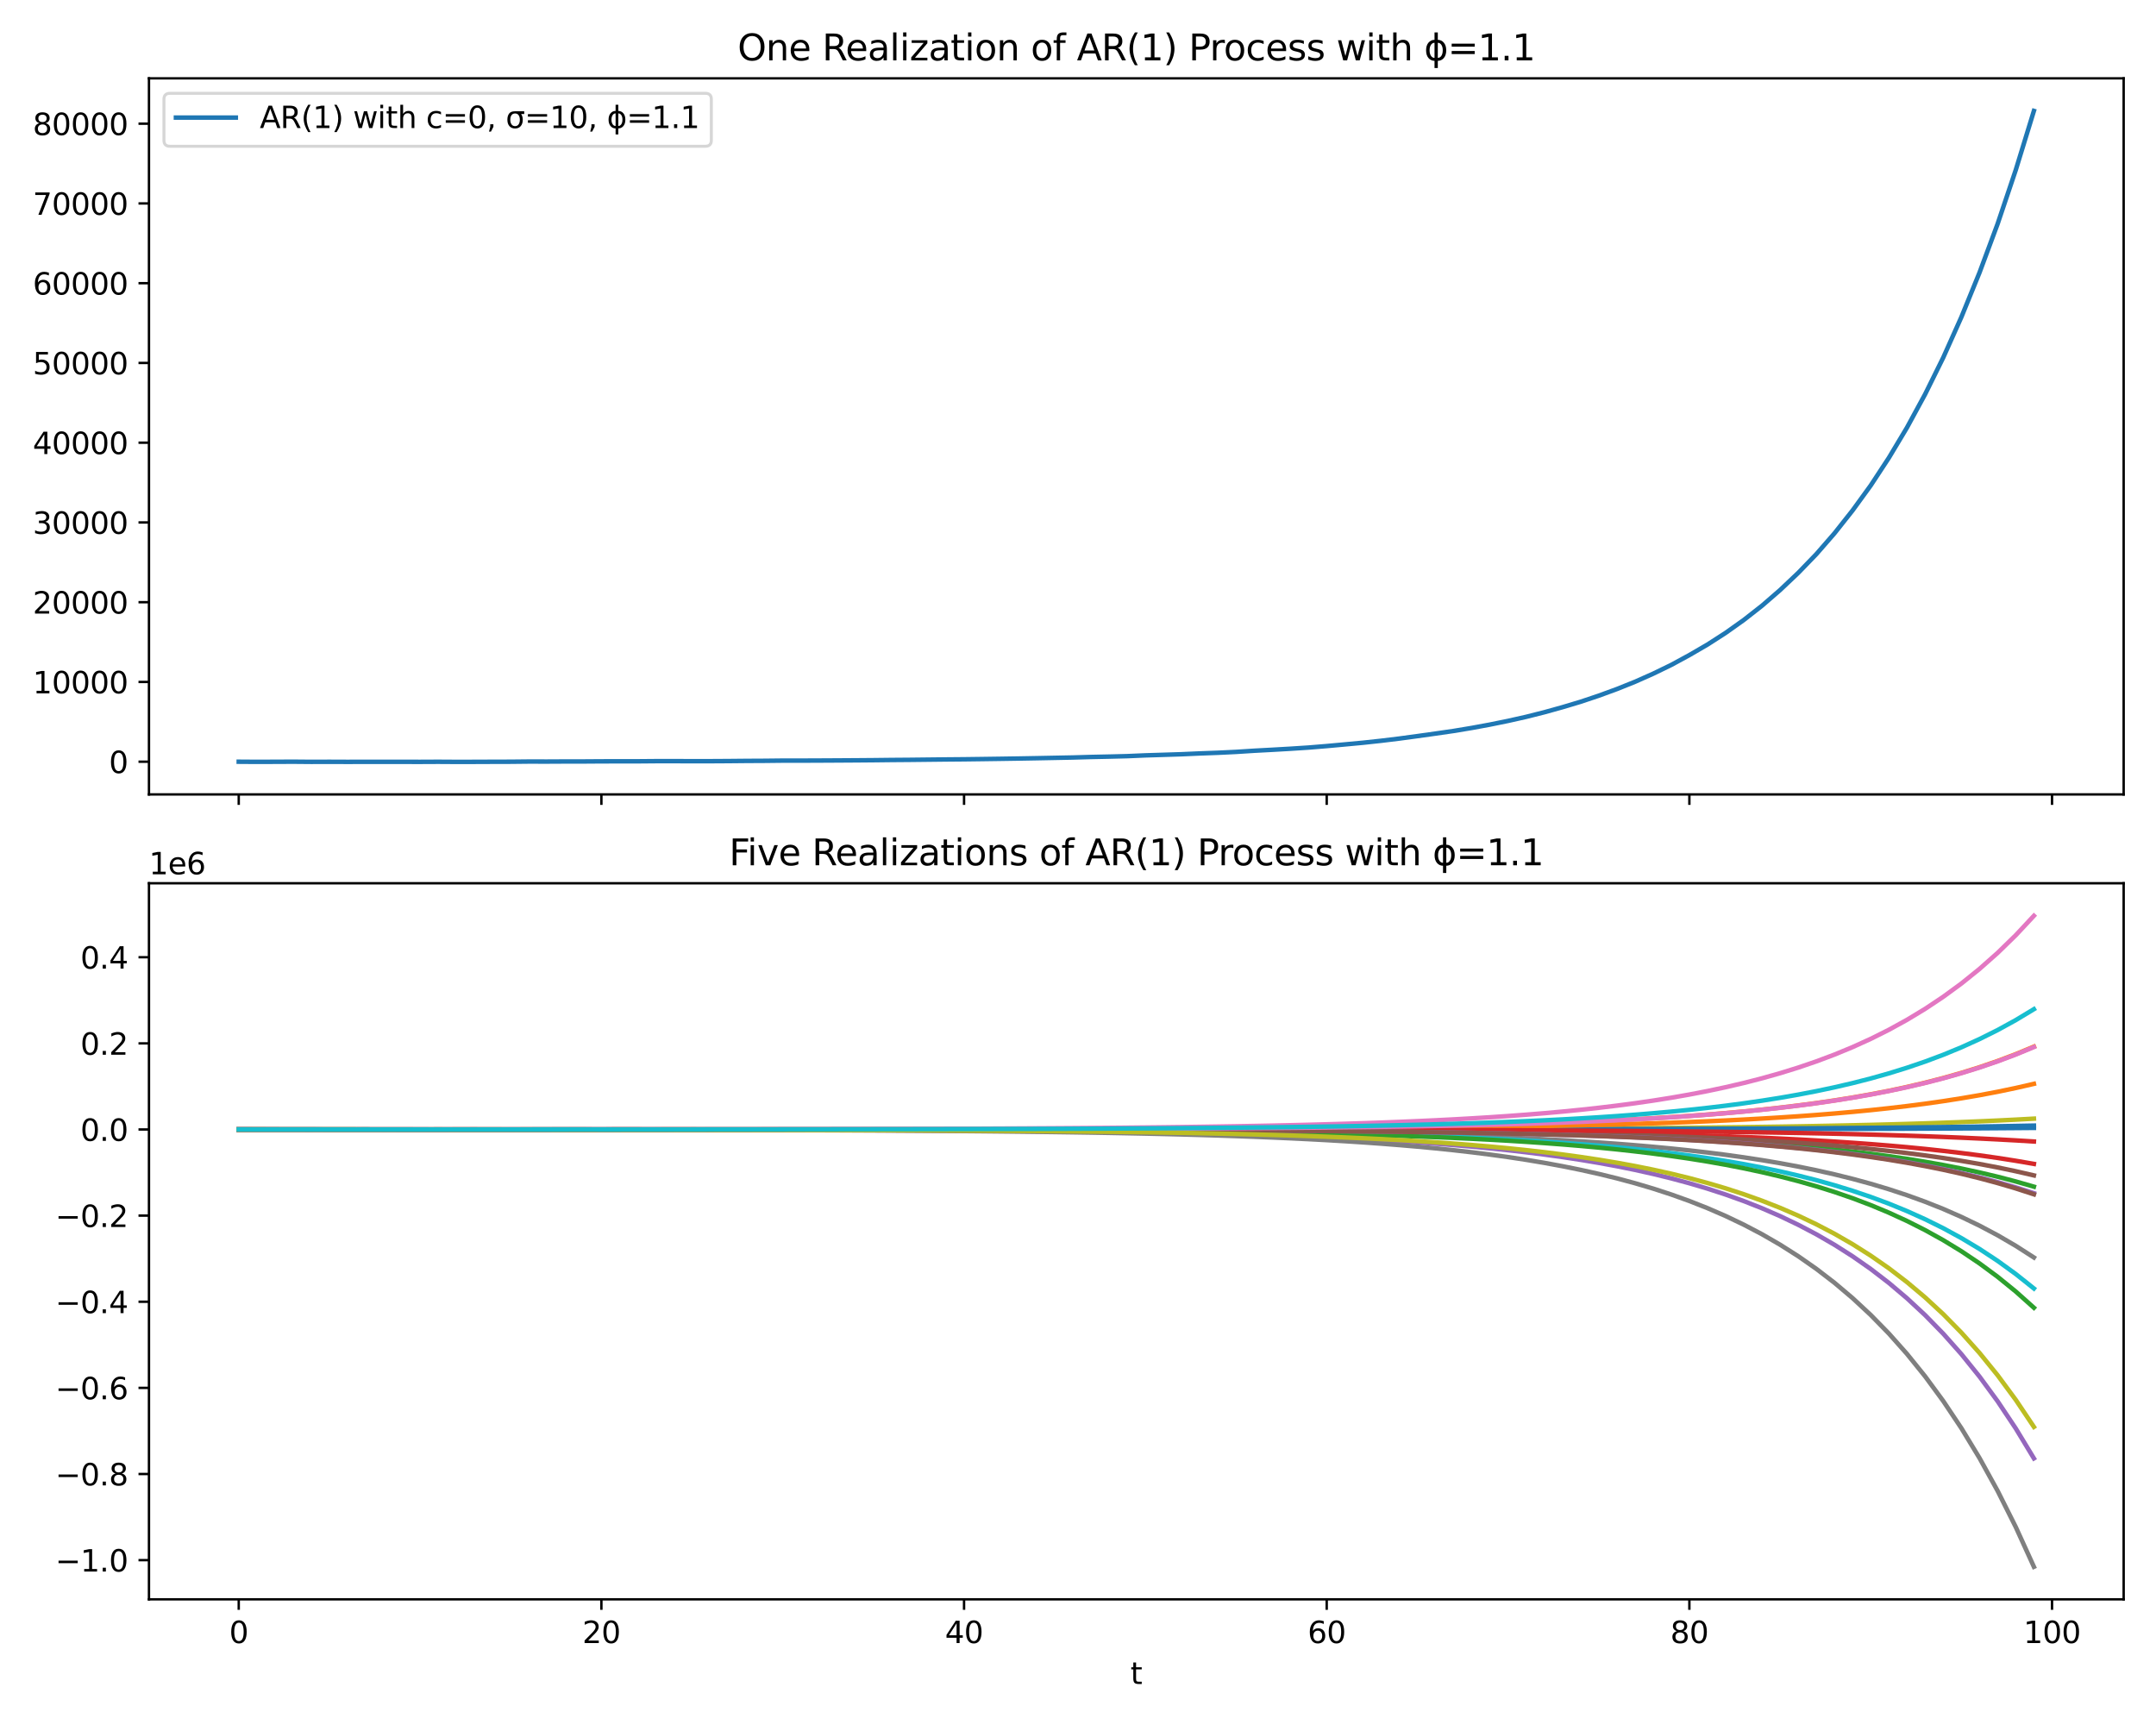 <?xml version="1.0" encoding="utf-8" standalone="no"?>
<!DOCTYPE svg PUBLIC "-//W3C//DTD SVG 1.1//EN"
  "http://www.w3.org/Graphics/SVG/1.1/DTD/svg11.dtd">
<svg xmlns:xlink="http://www.w3.org/1999/xlink" width="720pt" height="576pt" viewBox="0 0 720 576" xmlns="http://www.w3.org/2000/svg" version="1.1">
 <defs>
  <style type="text/css">*{stroke-linejoin: round; stroke-linecap: butt}</style>
 </defs>
 <g id="figure_1">
  <g id="patch_1">
   <path d="M 0 576 
L 720 576 
L 720 0 
L 0 0 
z
" style="fill: #ffffff"/>
  </g>
  <g id="axes_1">
   <g id="patch_2">
    <path d="M 49.75 265.27 
L 709.2 265.27 
L 709.2 26.16 
L 49.75 26.16 
z
" style="fill: #ffffff"/>
   </g>
   <g id="matplotlib.axis_1">
    <g id="xtick_1">
     <g id="line2d_1">
      <defs>
       <path id="me43b445c5a" d="M 0 0 
L 0 3.5 
" style="stroke: #000000; stroke-width: 0.8"/>
      </defs>
      <g>
       <use xlink:href="#me43b445c5a" x="79.725" y="265.27" style="stroke: #000000; stroke-width: 0.8"/>
      </g>
     </g>
    </g>
    <g id="xtick_2">
     <g id="line2d_2">
      <g>
       <use xlink:href="#me43b445c5a" x="200.836" y="265.27" style="stroke: #000000; stroke-width: 0.8"/>
      </g>
     </g>
    </g>
    <g id="xtick_3">
     <g id="line2d_3">
      <g>
       <use xlink:href="#me43b445c5a" x="321.947" y="265.27" style="stroke: #000000; stroke-width: 0.8"/>
      </g>
     </g>
    </g>
    <g id="xtick_4">
     <g id="line2d_4">
      <g>
       <use xlink:href="#me43b445c5a" x="443.058" y="265.27" style="stroke: #000000; stroke-width: 0.8"/>
      </g>
     </g>
    </g>
    <g id="xtick_5">
     <g id="line2d_5">
      <g>
       <use xlink:href="#me43b445c5a" x="564.169" y="265.27" style="stroke: #000000; stroke-width: 0.8"/>
      </g>
     </g>
    </g>
    <g id="xtick_6">
     <g id="line2d_6">
      <g>
       <use xlink:href="#me43b445c5a" x="685.281" y="265.27" style="stroke: #000000; stroke-width: 0.8"/>
      </g>
     </g>
    </g>
   </g>
   <g id="matplotlib.axis_2">
    <g id="ytick_1">
     <g id="line2d_7">
      <defs>
       <path id="m32fd3cd415" d="M 0 0 
L -3.5 0 
" style="stroke: #000000; stroke-width: 0.8"/>
      </defs>
      <g>
       <use xlink:href="#m32fd3cd415" x="49.75" y="254.343" style="stroke: #000000; stroke-width: 0.8"/>
      </g>
     </g>
     <g id="text_1">
      <!-- 0 -->
      <g transform="translate(36.388 258.143) scale(0.1 -0.1)">
       <defs>
        <path id="DejaVuSans-30" d="M 2034 4250 
Q 1547 4250 1301 3770 
Q 1056 3291 1056 2328 
Q 1056 1369 1301 889 
Q 1547 409 2034 409 
Q 2525 409 2770 889 
Q 3016 1369 3016 2328 
Q 3016 3291 2770 3770 
Q 2525 4250 2034 4250 
z
M 2034 4750 
Q 2819 4750 3233 4129 
Q 3647 3509 3647 2328 
Q 3647 1150 3233 529 
Q 2819 -91 2034 -91 
Q 1250 -91 836 529 
Q 422 1150 422 2328 
Q 422 3509 836 4129 
Q 1250 4750 2034 4750 
z
" transform="scale(0.016)"/>
       </defs>
       <use xlink:href="#DejaVuSans-30"/>
      </g>
     </g>
    </g>
    <g id="ytick_2">
     <g id="line2d_8">
      <g>
       <use xlink:href="#m32fd3cd415" x="49.75" y="227.713" style="stroke: #000000; stroke-width: 0.8"/>
      </g>
     </g>
     <g id="text_2">
      <!-- 10000 -->
      <g transform="translate(10.938 231.512) scale(0.1 -0.1)">
       <defs>
        <path id="DejaVuSans-31" d="M 794 531 
L 1825 531 
L 1825 4091 
L 703 3866 
L 703 4441 
L 1819 4666 
L 2450 4666 
L 2450 531 
L 3481 531 
L 3481 0 
L 794 0 
L 794 531 
z
" transform="scale(0.016)"/>
       </defs>
       <use xlink:href="#DejaVuSans-31"/>
       <use xlink:href="#DejaVuSans-30" x="63.623"/>
       <use xlink:href="#DejaVuSans-30" x="127.246"/>
       <use xlink:href="#DejaVuSans-30" x="190.869"/>
       <use xlink:href="#DejaVuSans-30" x="254.492"/>
      </g>
     </g>
    </g>
    <g id="ytick_3">
     <g id="line2d_9">
      <g>
       <use xlink:href="#m32fd3cd415" x="49.75" y="201.082" style="stroke: #000000; stroke-width: 0.8"/>
      </g>
     </g>
     <g id="text_3">
      <!-- 20000 -->
      <g transform="translate(10.938 204.881) scale(0.1 -0.1)">
       <defs>
        <path id="DejaVuSans-32" d="M 1228 531 
L 3431 531 
L 3431 0 
L 469 0 
L 469 531 
Q 828 903 1448 1529 
Q 2069 2156 2228 2338 
Q 2531 2678 2651 2914 
Q 2772 3150 2772 3378 
Q 2772 3750 2511 3984 
Q 2250 4219 1831 4219 
Q 1534 4219 1204 4116 
Q 875 4013 500 3803 
L 500 4441 
Q 881 4594 1212 4672 
Q 1544 4750 1819 4750 
Q 2544 4750 2975 4387 
Q 3406 4025 3406 3419 
Q 3406 3131 3298 2873 
Q 3191 2616 2906 2266 
Q 2828 2175 2409 1742 
Q 1991 1309 1228 531 
z
" transform="scale(0.016)"/>
       </defs>
       <use xlink:href="#DejaVuSans-32"/>
       <use xlink:href="#DejaVuSans-30" x="63.623"/>
       <use xlink:href="#DejaVuSans-30" x="127.246"/>
       <use xlink:href="#DejaVuSans-30" x="190.869"/>
       <use xlink:href="#DejaVuSans-30" x="254.492"/>
      </g>
     </g>
    </g>
    <g id="ytick_4">
     <g id="line2d_10">
      <g>
       <use xlink:href="#m32fd3cd415" x="49.75" y="174.452" style="stroke: #000000; stroke-width: 0.8"/>
      </g>
     </g>
     <g id="text_4">
      <!-- 30000 -->
      <g transform="translate(10.938 178.251) scale(0.1 -0.1)">
       <defs>
        <path id="DejaVuSans-33" d="M 2597 2516 
Q 3050 2419 3304 2112 
Q 3559 1806 3559 1356 
Q 3559 666 3084 287 
Q 2609 -91 1734 -91 
Q 1441 -91 1130 -33 
Q 819 25 488 141 
L 488 750 
Q 750 597 1062 519 
Q 1375 441 1716 441 
Q 2309 441 2620 675 
Q 2931 909 2931 1356 
Q 2931 1769 2642 2001 
Q 2353 2234 1838 2234 
L 1294 2234 
L 1294 2753 
L 1863 2753 
Q 2328 2753 2575 2939 
Q 2822 3125 2822 3475 
Q 2822 3834 2567 4026 
Q 2313 4219 1838 4219 
Q 1578 4219 1281 4162 
Q 984 4106 628 3988 
L 628 4550 
Q 988 4650 1302 4700 
Q 1616 4750 1894 4750 
Q 2613 4750 3031 4423 
Q 3450 4097 3450 3541 
Q 3450 3153 3228 2886 
Q 3006 2619 2597 2516 
z
" transform="scale(0.016)"/>
       </defs>
       <use xlink:href="#DejaVuSans-33"/>
       <use xlink:href="#DejaVuSans-30" x="63.623"/>
       <use xlink:href="#DejaVuSans-30" x="127.246"/>
       <use xlink:href="#DejaVuSans-30" x="190.869"/>
       <use xlink:href="#DejaVuSans-30" x="254.492"/>
      </g>
     </g>
    </g>
    <g id="ytick_5">
     <g id="line2d_11">
      <g>
       <use xlink:href="#m32fd3cd415" x="49.75" y="147.821" style="stroke: #000000; stroke-width: 0.8"/>
      </g>
     </g>
     <g id="text_5">
      <!-- 40000 -->
      <g transform="translate(10.938 151.62) scale(0.1 -0.1)">
       <defs>
        <path id="DejaVuSans-34" d="M 2419 4116 
L 825 1625 
L 2419 1625 
L 2419 4116 
z
M 2253 4666 
L 3047 4666 
L 3047 1625 
L 3713 1625 
L 3713 1100 
L 3047 1100 
L 3047 0 
L 2419 0 
L 2419 1100 
L 313 1100 
L 313 1709 
L 2253 4666 
z
" transform="scale(0.016)"/>
       </defs>
       <use xlink:href="#DejaVuSans-34"/>
       <use xlink:href="#DejaVuSans-30" x="63.623"/>
       <use xlink:href="#DejaVuSans-30" x="127.246"/>
       <use xlink:href="#DejaVuSans-30" x="190.869"/>
       <use xlink:href="#DejaVuSans-30" x="254.492"/>
      </g>
     </g>
    </g>
    <g id="ytick_6">
     <g id="line2d_12">
      <g>
       <use xlink:href="#m32fd3cd415" x="49.75" y="121.19" style="stroke: #000000; stroke-width: 0.8"/>
      </g>
     </g>
     <g id="text_6">
      <!-- 50000 -->
      <g transform="translate(10.938 124.99) scale(0.1 -0.1)">
       <defs>
        <path id="DejaVuSans-35" d="M 691 4666 
L 3169 4666 
L 3169 4134 
L 1269 4134 
L 1269 2991 
Q 1406 3038 1543 3061 
Q 1681 3084 1819 3084 
Q 2600 3084 3056 2656 
Q 3513 2228 3513 1497 
Q 3513 744 3044 326 
Q 2575 -91 1722 -91 
Q 1428 -91 1123 -41 
Q 819 9 494 109 
L 494 744 
Q 775 591 1075 516 
Q 1375 441 1709 441 
Q 2250 441 2565 725 
Q 2881 1009 2881 1497 
Q 2881 1984 2565 2268 
Q 2250 2553 1709 2553 
Q 1456 2553 1204 2497 
Q 953 2441 691 2322 
L 691 4666 
z
" transform="scale(0.016)"/>
       </defs>
       <use xlink:href="#DejaVuSans-35"/>
       <use xlink:href="#DejaVuSans-30" x="63.623"/>
       <use xlink:href="#DejaVuSans-30" x="127.246"/>
       <use xlink:href="#DejaVuSans-30" x="190.869"/>
       <use xlink:href="#DejaVuSans-30" x="254.492"/>
      </g>
     </g>
    </g>
    <g id="ytick_7">
     <g id="line2d_13">
      <g>
       <use xlink:href="#m32fd3cd415" x="49.75" y="94.56" style="stroke: #000000; stroke-width: 0.8"/>
      </g>
     </g>
     <g id="text_7">
      <!-- 60000 -->
      <g transform="translate(10.938 98.359) scale(0.1 -0.1)">
       <defs>
        <path id="DejaVuSans-36" d="M 2113 2584 
Q 1688 2584 1439 2293 
Q 1191 2003 1191 1497 
Q 1191 994 1439 701 
Q 1688 409 2113 409 
Q 2538 409 2786 701 
Q 3034 994 3034 1497 
Q 3034 2003 2786 2293 
Q 2538 2584 2113 2584 
z
M 3366 4563 
L 3366 3988 
Q 3128 4100 2886 4159 
Q 2644 4219 2406 4219 
Q 1781 4219 1451 3797 
Q 1122 3375 1075 2522 
Q 1259 2794 1537 2939 
Q 1816 3084 2150 3084 
Q 2853 3084 3261 2657 
Q 3669 2231 3669 1497 
Q 3669 778 3244 343 
Q 2819 -91 2113 -91 
Q 1303 -91 875 529 
Q 447 1150 447 2328 
Q 447 3434 972 4092 
Q 1497 4750 2381 4750 
Q 2619 4750 2861 4703 
Q 3103 4656 3366 4563 
z
" transform="scale(0.016)"/>
       </defs>
       <use xlink:href="#DejaVuSans-36"/>
       <use xlink:href="#DejaVuSans-30" x="63.623"/>
       <use xlink:href="#DejaVuSans-30" x="127.246"/>
       <use xlink:href="#DejaVuSans-30" x="190.869"/>
       <use xlink:href="#DejaVuSans-30" x="254.492"/>
      </g>
     </g>
    </g>
    <g id="ytick_8">
     <g id="line2d_14">
      <g>
       <use xlink:href="#m32fd3cd415" x="49.75" y="67.929" style="stroke: #000000; stroke-width: 0.8"/>
      </g>
     </g>
     <g id="text_8">
      <!-- 70000 -->
      <g transform="translate(10.938 71.728) scale(0.1 -0.1)">
       <defs>
        <path id="DejaVuSans-37" d="M 525 4666 
L 3525 4666 
L 3525 4397 
L 1831 0 
L 1172 0 
L 2766 4134 
L 525 4134 
L 525 4666 
z
" transform="scale(0.016)"/>
       </defs>
       <use xlink:href="#DejaVuSans-37"/>
       <use xlink:href="#DejaVuSans-30" x="63.623"/>
       <use xlink:href="#DejaVuSans-30" x="127.246"/>
       <use xlink:href="#DejaVuSans-30" x="190.869"/>
       <use xlink:href="#DejaVuSans-30" x="254.492"/>
      </g>
     </g>
    </g>
    <g id="ytick_9">
     <g id="line2d_15">
      <g>
       <use xlink:href="#m32fd3cd415" x="49.75" y="41.299" style="stroke: #000000; stroke-width: 0.8"/>
      </g>
     </g>
     <g id="text_9">
      <!-- 80000 -->
      <g transform="translate(10.938 45.098) scale(0.1 -0.1)">
       <defs>
        <path id="DejaVuSans-38" d="M 2034 2216 
Q 1584 2216 1326 1975 
Q 1069 1734 1069 1313 
Q 1069 891 1326 650 
Q 1584 409 2034 409 
Q 2484 409 2743 651 
Q 3003 894 3003 1313 
Q 3003 1734 2745 1975 
Q 2488 2216 2034 2216 
z
M 1403 2484 
Q 997 2584 770 2862 
Q 544 3141 544 3541 
Q 544 4100 942 4425 
Q 1341 4750 2034 4750 
Q 2731 4750 3128 4425 
Q 3525 4100 3525 3541 
Q 3525 3141 3298 2862 
Q 3072 2584 2669 2484 
Q 3125 2378 3379 2068 
Q 3634 1759 3634 1313 
Q 3634 634 3220 271 
Q 2806 -91 2034 -91 
Q 1263 -91 848 271 
Q 434 634 434 1313 
Q 434 1759 690 2068 
Q 947 2378 1403 2484 
z
M 1172 3481 
Q 1172 3119 1398 2916 
Q 1625 2713 2034 2713 
Q 2441 2713 2670 2916 
Q 2900 3119 2900 3481 
Q 2900 3844 2670 4047 
Q 2441 4250 2034 4250 
Q 1625 4250 1398 4047 
Q 1172 3844 1172 3481 
z
" transform="scale(0.016)"/>
       </defs>
       <use xlink:href="#DejaVuSans-38"/>
       <use xlink:href="#DejaVuSans-30" x="63.623"/>
       <use xlink:href="#DejaVuSans-30" x="127.246"/>
       <use xlink:href="#DejaVuSans-30" x="190.869"/>
       <use xlink:href="#DejaVuSans-30" x="254.492"/>
      </g>
     </g>
    </g>
   </g>
   <g id="line2d_16">
    <path d="M 79.725 254.349 
L 85.781 254.388 
L 91.836 254.367 
L 97.892 254.34 
L 103.947 254.391 
L 110.003 254.37 
L 116.058 254.394 
L 122.114 254.376 
L 128.169 254.381 
L 134.225 254.384 
L 140.281 254.393 
L 146.336 254.366 
L 152.392 254.401 
L 158.447 254.391 
L 164.503 254.366 
L 170.558 254.35 
L 176.614 254.288 
L 182.669 254.297 
L 188.725 254.267 
L 194.781 254.262 
L 200.836 254.221 
L 206.892 254.209 
L 212.947 254.206 
L 219.003 254.157 
L 225.058 254.152 
L 231.114 254.17 
L 237.169 254.167 
L 243.225 254.132 
L 249.281 254.074 
L 255.336 254.044 
L 261.392 253.979 
L 267.447 253.979 
L 273.503 253.955 
L 279.558 253.923 
L 285.614 253.884 
L 291.669 253.836 
L 297.725 253.767 
L 303.781 253.721 
L 309.836 253.655 
L 315.892 253.588 
L 321.947 253.537 
L 328.003 253.459 
L 334.058 253.375 
L 340.114 253.282 
L 346.169 253.175 
L 352.225 253.056 
L 358.281 252.939 
L 364.336 252.765 
L 370.392 252.638 
L 376.447 252.487 
L 382.503 252.227 
L 388.558 252.043 
L 394.614 251.849 
L 400.669 251.58 
L 406.725 251.359 
L 412.781 251.067 
L 418.836 250.682 
L 424.892 250.357 
L 430.947 250.011 
L 437.003 249.618 
L 443.058 249.122 
L 449.114 248.57 
L 455.169 248.006 
L 461.225 247.354 
L 467.281 246.618 
L 473.336 245.798 
L 479.392 244.95 
L 485.447 244.072 
L 491.503 243.066 
L 497.558 241.95 
L 503.614 240.718 
L 509.669 239.36 
L 515.725 237.832 
L 521.781 236.147 
L 527.836 234.332 
L 533.892 232.301 
L 539.947 230.088 
L 546.003 227.66 
L 552.058 224.968 
L 558.114 222.029 
L 564.169 218.742 
L 570.225 215.22 
L 576.281 211.322 
L 582.336 207.023 
L 588.392 202.279 
L 594.447 197.039 
L 600.503 191.309 
L 606.558 185.044 
L 612.614 178.092 
L 618.669 170.446 
L 624.725 162.108 
L 630.781 152.885 
L 636.836 142.781 
L 642.892 131.643 
L 648.947 119.397 
L 655.003 105.881 
L 661.058 91.031 
L 667.114 74.734 
L 673.169 56.75 
L 679.225 37.029 
" clip-path="url(#pf1e4e55938)" style="fill: none; stroke: #1f77b4; stroke-width: 1.5; stroke-linecap: square"/>
   </g>
   <g id="patch_3">
    <path d="M 49.75 265.27 
L 49.75 26.16 
" style="fill: none; stroke: #000000; stroke-width: 0.8; stroke-linejoin: miter; stroke-linecap: square"/>
   </g>
   <g id="patch_4">
    <path d="M 709.2 265.27 
L 709.2 26.16 
" style="fill: none; stroke: #000000; stroke-width: 0.8; stroke-linejoin: miter; stroke-linecap: square"/>
   </g>
   <g id="patch_5">
    <path d="M 49.75 265.27 
L 709.2 265.27 
" style="fill: none; stroke: #000000; stroke-width: 0.8; stroke-linejoin: miter; stroke-linecap: square"/>
   </g>
   <g id="patch_6">
    <path d="M 49.75 26.16 
L 709.2 26.16 
" style="fill: none; stroke: #000000; stroke-width: 0.8; stroke-linejoin: miter; stroke-linecap: square"/>
   </g>
   <g id="text_10">
    <!-- One Realization of AR(1) Process with ϕ=1.1 -->
    <g transform="translate(246.326 20.16) scale(0.12 -0.12)">
     <defs>
      <path id="DejaVuSans-4f" d="M 2522 4238 
Q 1834 4238 1429 3725 
Q 1025 3213 1025 2328 
Q 1025 1447 1429 934 
Q 1834 422 2522 422 
Q 3209 422 3611 934 
Q 4013 1447 4013 2328 
Q 4013 3213 3611 3725 
Q 3209 4238 2522 4238 
z
M 2522 4750 
Q 3503 4750 4090 4092 
Q 4678 3434 4678 2328 
Q 4678 1225 4090 567 
Q 3503 -91 2522 -91 
Q 1538 -91 948 565 
Q 359 1222 359 2328 
Q 359 3434 948 4092 
Q 1538 4750 2522 4750 
z
" transform="scale(0.016)"/>
      <path id="DejaVuSans-6e" d="M 3513 2113 
L 3513 0 
L 2938 0 
L 2938 2094 
Q 2938 2591 2744 2837 
Q 2550 3084 2163 3084 
Q 1697 3084 1428 2787 
Q 1159 2491 1159 1978 
L 1159 0 
L 581 0 
L 581 3500 
L 1159 3500 
L 1159 2956 
Q 1366 3272 1645 3428 
Q 1925 3584 2291 3584 
Q 2894 3584 3203 3211 
Q 3513 2838 3513 2113 
z
" transform="scale(0.016)"/>
      <path id="DejaVuSans-65" d="M 3597 1894 
L 3597 1613 
L 953 1613 
Q 991 1019 1311 708 
Q 1631 397 2203 397 
Q 2534 397 2845 478 
Q 3156 559 3463 722 
L 3463 178 
Q 3153 47 2828 -22 
Q 2503 -91 2169 -91 
Q 1331 -91 842 396 
Q 353 884 353 1716 
Q 353 2575 817 3079 
Q 1281 3584 2069 3584 
Q 2775 3584 3186 3129 
Q 3597 2675 3597 1894 
z
M 3022 2063 
Q 3016 2534 2758 2815 
Q 2500 3097 2075 3097 
Q 1594 3097 1305 2825 
Q 1016 2553 972 2059 
L 3022 2063 
z
" transform="scale(0.016)"/>
      <path id="DejaVuSans-20" transform="scale(0.016)"/>
      <path id="DejaVuSans-52" d="M 2841 2188 
Q 3044 2119 3236 1894 
Q 3428 1669 3622 1275 
L 4263 0 
L 3584 0 
L 2988 1197 
Q 2756 1666 2539 1819 
Q 2322 1972 1947 1972 
L 1259 1972 
L 1259 0 
L 628 0 
L 628 4666 
L 2053 4666 
Q 2853 4666 3247 4331 
Q 3641 3997 3641 3322 
Q 3641 2881 3436 2590 
Q 3231 2300 2841 2188 
z
M 1259 4147 
L 1259 2491 
L 2053 2491 
Q 2509 2491 2742 2702 
Q 2975 2913 2975 3322 
Q 2975 3731 2742 3939 
Q 2509 4147 2053 4147 
L 1259 4147 
z
" transform="scale(0.016)"/>
      <path id="DejaVuSans-61" d="M 2194 1759 
Q 1497 1759 1228 1600 
Q 959 1441 959 1056 
Q 959 750 1161 570 
Q 1363 391 1709 391 
Q 2188 391 2477 730 
Q 2766 1069 2766 1631 
L 2766 1759 
L 2194 1759 
z
M 3341 1997 
L 3341 0 
L 2766 0 
L 2766 531 
Q 2569 213 2275 61 
Q 1981 -91 1556 -91 
Q 1019 -91 701 211 
Q 384 513 384 1019 
Q 384 1609 779 1909 
Q 1175 2209 1959 2209 
L 2766 2209 
L 2766 2266 
Q 2766 2663 2505 2880 
Q 2244 3097 1772 3097 
Q 1472 3097 1187 3025 
Q 903 2953 641 2809 
L 641 3341 
Q 956 3463 1253 3523 
Q 1550 3584 1831 3584 
Q 2591 3584 2966 3190 
Q 3341 2797 3341 1997 
z
" transform="scale(0.016)"/>
      <path id="DejaVuSans-6c" d="M 603 4863 
L 1178 4863 
L 1178 0 
L 603 0 
L 603 4863 
z
" transform="scale(0.016)"/>
      <path id="DejaVuSans-69" d="M 603 3500 
L 1178 3500 
L 1178 0 
L 603 0 
L 603 3500 
z
M 603 4863 
L 1178 4863 
L 1178 4134 
L 603 4134 
L 603 4863 
z
" transform="scale(0.016)"/>
      <path id="DejaVuSans-7a" d="M 353 3500 
L 3084 3500 
L 3084 2975 
L 922 459 
L 3084 459 
L 3084 0 
L 275 0 
L 275 525 
L 2438 3041 
L 353 3041 
L 353 3500 
z
" transform="scale(0.016)"/>
      <path id="DejaVuSans-74" d="M 1172 4494 
L 1172 3500 
L 2356 3500 
L 2356 3053 
L 1172 3053 
L 1172 1153 
Q 1172 725 1289 603 
Q 1406 481 1766 481 
L 2356 481 
L 2356 0 
L 1766 0 
Q 1100 0 847 248 
Q 594 497 594 1153 
L 594 3053 
L 172 3053 
L 172 3500 
L 594 3500 
L 594 4494 
L 1172 4494 
z
" transform="scale(0.016)"/>
      <path id="DejaVuSans-6f" d="M 1959 3097 
Q 1497 3097 1228 2736 
Q 959 2375 959 1747 
Q 959 1119 1226 758 
Q 1494 397 1959 397 
Q 2419 397 2687 759 
Q 2956 1122 2956 1747 
Q 2956 2369 2687 2733 
Q 2419 3097 1959 3097 
z
M 1959 3584 
Q 2709 3584 3137 3096 
Q 3566 2609 3566 1747 
Q 3566 888 3137 398 
Q 2709 -91 1959 -91 
Q 1206 -91 779 398 
Q 353 888 353 1747 
Q 353 2609 779 3096 
Q 1206 3584 1959 3584 
z
" transform="scale(0.016)"/>
      <path id="DejaVuSans-66" d="M 2375 4863 
L 2375 4384 
L 1825 4384 
Q 1516 4384 1395 4259 
Q 1275 4134 1275 3809 
L 1275 3500 
L 2222 3500 
L 2222 3053 
L 1275 3053 
L 1275 0 
L 697 0 
L 697 3053 
L 147 3053 
L 147 3500 
L 697 3500 
L 697 3744 
Q 697 4328 969 4595 
Q 1241 4863 1831 4863 
L 2375 4863 
z
" transform="scale(0.016)"/>
      <path id="DejaVuSans-41" d="M 2188 4044 
L 1331 1722 
L 3047 1722 
L 2188 4044 
z
M 1831 4666 
L 2547 4666 
L 4325 0 
L 3669 0 
L 3244 1197 
L 1141 1197 
L 716 0 
L 50 0 
L 1831 4666 
z
" transform="scale(0.016)"/>
      <path id="DejaVuSans-28" d="M 1984 4856 
Q 1566 4138 1362 3434 
Q 1159 2731 1159 2009 
Q 1159 1288 1364 580 
Q 1569 -128 1984 -844 
L 1484 -844 
Q 1016 -109 783 600 
Q 550 1309 550 2009 
Q 550 2706 781 3412 
Q 1013 4119 1484 4856 
L 1984 4856 
z
" transform="scale(0.016)"/>
      <path id="DejaVuSans-29" d="M 513 4856 
L 1013 4856 
Q 1481 4119 1714 3412 
Q 1947 2706 1947 2009 
Q 1947 1309 1714 600 
Q 1481 -109 1013 -844 
L 513 -844 
Q 928 -128 1133 580 
Q 1338 1288 1338 2009 
Q 1338 2731 1133 3434 
Q 928 4138 513 4856 
z
" transform="scale(0.016)"/>
      <path id="DejaVuSans-50" d="M 1259 4147 
L 1259 2394 
L 2053 2394 
Q 2494 2394 2734 2622 
Q 2975 2850 2975 3272 
Q 2975 3691 2734 3919 
Q 2494 4147 2053 4147 
L 1259 4147 
z
M 628 4666 
L 2053 4666 
Q 2838 4666 3239 4311 
Q 3641 3956 3641 3272 
Q 3641 2581 3239 2228 
Q 2838 1875 2053 1875 
L 1259 1875 
L 1259 0 
L 628 0 
L 628 4666 
z
" transform="scale(0.016)"/>
      <path id="DejaVuSans-72" d="M 2631 2963 
Q 2534 3019 2420 3045 
Q 2306 3072 2169 3072 
Q 1681 3072 1420 2755 
Q 1159 2438 1159 1844 
L 1159 0 
L 581 0 
L 581 3500 
L 1159 3500 
L 1159 2956 
Q 1341 3275 1631 3429 
Q 1922 3584 2338 3584 
Q 2397 3584 2469 3576 
Q 2541 3569 2628 3553 
L 2631 2963 
z
" transform="scale(0.016)"/>
      <path id="DejaVuSans-63" d="M 3122 3366 
L 3122 2828 
Q 2878 2963 2633 3030 
Q 2388 3097 2138 3097 
Q 1578 3097 1268 2742 
Q 959 2388 959 1747 
Q 959 1106 1268 751 
Q 1578 397 2138 397 
Q 2388 397 2633 464 
Q 2878 531 3122 666 
L 3122 134 
Q 2881 22 2623 -34 
Q 2366 -91 2075 -91 
Q 1284 -91 818 406 
Q 353 903 353 1747 
Q 353 2603 823 3093 
Q 1294 3584 2113 3584 
Q 2378 3584 2631 3529 
Q 2884 3475 3122 3366 
z
" transform="scale(0.016)"/>
      <path id="DejaVuSans-73" d="M 2834 3397 
L 2834 2853 
Q 2591 2978 2328 3040 
Q 2066 3103 1784 3103 
Q 1356 3103 1142 2972 
Q 928 2841 928 2578 
Q 928 2378 1081 2264 
Q 1234 2150 1697 2047 
L 1894 2003 
Q 2506 1872 2764 1633 
Q 3022 1394 3022 966 
Q 3022 478 2636 193 
Q 2250 -91 1575 -91 
Q 1294 -91 989 -36 
Q 684 19 347 128 
L 347 722 
Q 666 556 975 473 
Q 1284 391 1588 391 
Q 1994 391 2212 530 
Q 2431 669 2431 922 
Q 2431 1156 2273 1281 
Q 2116 1406 1581 1522 
L 1381 1569 
Q 847 1681 609 1914 
Q 372 2147 372 2553 
Q 372 3047 722 3315 
Q 1072 3584 1716 3584 
Q 2034 3584 2315 3537 
Q 2597 3491 2834 3397 
z
" transform="scale(0.016)"/>
      <path id="DejaVuSans-77" d="M 269 3500 
L 844 3500 
L 1563 769 
L 2278 3500 
L 2956 3500 
L 3675 769 
L 4391 3500 
L 4966 3500 
L 4050 0 
L 3372 0 
L 2619 2869 
L 1863 0 
L 1184 0 
L 269 3500 
z
" transform="scale(0.016)"/>
      <path id="DejaVuSans-68" d="M 3513 2113 
L 3513 0 
L 2938 0 
L 2938 2094 
Q 2938 2591 2744 2837 
Q 2550 3084 2163 3084 
Q 1697 3084 1428 2787 
Q 1159 2491 1159 1978 
L 1159 0 
L 581 0 
L 581 4863 
L 1159 4863 
L 1159 2956 
Q 1366 3272 1645 3428 
Q 1925 3584 2291 3584 
Q 2894 3584 3203 3211 
Q 3513 2838 3513 2113 
z
" transform="scale(0.016)"/>
      <path id="DejaVuSans-3d5" d="M 2388 4863 
L 2388 3572 
Q 3009 3572 3425 3094 
Q 3853 2606 3853 1747 
Q 3853 888 3425 400 
Q 3009 -78 2388 -78 
L 2388 -1331 
L 1816 -1331 
L 1816 -78 
Q 1194 -78 775 400 
Q 350 888 350 1747 
Q 350 2606 775 3094 
Q 1194 3572 1816 3572 
L 1816 4863 
L 2388 4863 
z
M 2388 434 
Q 2741 434 2981 756 
Q 3244 1116 3247 1747 
Q 3250 2372 2981 2738 
Q 2741 3059 2388 3059 
L 2388 434 
z
M 1816 434 
L 1816 3059 
Q 1463 3059 1225 2738 
Q 953 2372 956 1747 
Q 959 1116 1225 756 
Q 1463 434 1816 434 
z
" transform="scale(0.016)"/>
      <path id="DejaVuSans-3d" d="M 678 2906 
L 4684 2906 
L 4684 2381 
L 678 2381 
L 678 2906 
z
M 678 1631 
L 4684 1631 
L 4684 1100 
L 678 1100 
L 678 1631 
z
" transform="scale(0.016)"/>
      <path id="DejaVuSans-2e" d="M 684 794 
L 1344 794 
L 1344 0 
L 684 0 
L 684 794 
z
" transform="scale(0.016)"/>
     </defs>
     <use xlink:href="#DejaVuSans-4f"/>
     <use xlink:href="#DejaVuSans-6e" x="78.711"/>
     <use xlink:href="#DejaVuSans-65" x="142.09"/>
     <use xlink:href="#DejaVuSans-20" x="203.613"/>
     <use xlink:href="#DejaVuSans-52" x="235.4"/>
     <use xlink:href="#DejaVuSans-65" x="300.383"/>
     <use xlink:href="#DejaVuSans-61" x="361.906"/>
     <use xlink:href="#DejaVuSans-6c" x="423.186"/>
     <use xlink:href="#DejaVuSans-69" x="450.969"/>
     <use xlink:href="#DejaVuSans-7a" x="478.752"/>
     <use xlink:href="#DejaVuSans-61" x="531.242"/>
     <use xlink:href="#DejaVuSans-74" x="592.521"/>
     <use xlink:href="#DejaVuSans-69" x="631.73"/>
     <use xlink:href="#DejaVuSans-6f" x="659.514"/>
     <use xlink:href="#DejaVuSans-6e" x="720.695"/>
     <use xlink:href="#DejaVuSans-20" x="784.074"/>
     <use xlink:href="#DejaVuSans-6f" x="815.861"/>
     <use xlink:href="#DejaVuSans-66" x="877.043"/>
     <use xlink:href="#DejaVuSans-20" x="912.248"/>
     <use xlink:href="#DejaVuSans-41" x="944.035"/>
     <use xlink:href="#DejaVuSans-52" x="1012.443"/>
     <use xlink:href="#DejaVuSans-28" x="1081.926"/>
     <use xlink:href="#DejaVuSans-31" x="1120.939"/>
     <use xlink:href="#DejaVuSans-29" x="1184.562"/>
     <use xlink:href="#DejaVuSans-20" x="1223.576"/>
     <use xlink:href="#DejaVuSans-50" x="1255.363"/>
     <use xlink:href="#DejaVuSans-72" x="1313.916"/>
     <use xlink:href="#DejaVuSans-6f" x="1352.779"/>
     <use xlink:href="#DejaVuSans-63" x="1413.961"/>
     <use xlink:href="#DejaVuSans-65" x="1468.941"/>
     <use xlink:href="#DejaVuSans-73" x="1530.465"/>
     <use xlink:href="#DejaVuSans-73" x="1582.564"/>
     <use xlink:href="#DejaVuSans-20" x="1634.664"/>
     <use xlink:href="#DejaVuSans-77" x="1666.451"/>
     <use xlink:href="#DejaVuSans-69" x="1748.238"/>
     <use xlink:href="#DejaVuSans-74" x="1776.021"/>
     <use xlink:href="#DejaVuSans-68" x="1815.23"/>
     <use xlink:href="#DejaVuSans-20" x="1878.609"/>
     <use xlink:href="#DejaVuSans-3d5" x="1910.396"/>
     <use xlink:href="#DejaVuSans-3d" x="1976.363"/>
     <use xlink:href="#DejaVuSans-31" x="2060.152"/>
     <use xlink:href="#DejaVuSans-2e" x="2123.775"/>
     <use xlink:href="#DejaVuSans-31" x="2155.562"/>
    </g>
   </g>
   <g id="legend_1">
    <g id="patch_7">
     <path d="M 56.75 48.838 
L 235.55 48.838 
Q 237.55 48.838 237.55 46.838 
L 237.55 33.16 
Q 237.55 31.16 235.55 31.16 
L 56.75 31.16 
Q 54.75 31.16 54.75 33.16 
L 54.75 46.838 
Q 54.75 48.838 56.75 48.838 
z
" style="fill: #ffffff; opacity: 0.8; stroke: #cccccc; stroke-linejoin: miter"/>
    </g>
    <g id="line2d_17">
     <path d="M 58.75 39.258 
L 68.75 39.258 
L 78.75 39.258 
" style="fill: none; stroke: #1f77b4; stroke-width: 1.5; stroke-linecap: square"/>
    </g>
    <g id="text_11">
     <!-- AR(1) with c=0, σ=10, ϕ=1.1 -->
     <g transform="translate(86.75 42.758) scale(0.1 -0.1)">
      <defs>
       <path id="DejaVuSans-2c" d="M 750 794 
L 1409 794 
L 1409 256 
L 897 -744 
L 494 -744 
L 750 256 
L 750 794 
z
" transform="scale(0.016)"/>
       <path id="DejaVuSans-3c3" d="M 1959 3044 
Q 1484 3044 1228 2700 
Q 959 2341 959 1747 
Q 959 1119 1226 758 
Q 1494 397 1959 397 
Q 2419 397 2687 759 
Q 2956 1122 2956 1747 
Q 2956 2319 2688 2700 
Q 2441 3044 1959 3044 
z
M 1959 3500 
L 3869 3500 
L 3869 2925 
L 3225 2925 
Q 3566 2438 3566 1747 
Q 3566 888 3138 400 
Q 2709 -91 1959 -91 
Q 1206 -91 781 400 
Q 353 888 353 1747 
Q 353 2613 781 3097 
Q 1134 3500 1959 3500 
z
" transform="scale(0.016)"/>
      </defs>
      <use xlink:href="#DejaVuSans-41"/>
      <use xlink:href="#DejaVuSans-52" x="68.408"/>
      <use xlink:href="#DejaVuSans-28" x="137.891"/>
      <use xlink:href="#DejaVuSans-31" x="176.904"/>
      <use xlink:href="#DejaVuSans-29" x="240.527"/>
      <use xlink:href="#DejaVuSans-20" x="279.541"/>
      <use xlink:href="#DejaVuSans-77" x="311.328"/>
      <use xlink:href="#DejaVuSans-69" x="393.115"/>
      <use xlink:href="#DejaVuSans-74" x="420.898"/>
      <use xlink:href="#DejaVuSans-68" x="460.107"/>
      <use xlink:href="#DejaVuSans-20" x="523.486"/>
      <use xlink:href="#DejaVuSans-63" x="555.273"/>
      <use xlink:href="#DejaVuSans-3d" x="610.254"/>
      <use xlink:href="#DejaVuSans-30" x="694.043"/>
      <use xlink:href="#DejaVuSans-2c" x="757.666"/>
      <use xlink:href="#DejaVuSans-20" x="789.453"/>
      <use xlink:href="#DejaVuSans-3c3" x="821.24"/>
      <use xlink:href="#DejaVuSans-3d" x="884.619"/>
      <use xlink:href="#DejaVuSans-31" x="968.408"/>
      <use xlink:href="#DejaVuSans-30" x="1032.031"/>
      <use xlink:href="#DejaVuSans-2c" x="1095.654"/>
      <use xlink:href="#DejaVuSans-20" x="1127.441"/>
      <use xlink:href="#DejaVuSans-3d5" x="1159.229"/>
      <use xlink:href="#DejaVuSans-3d" x="1225.195"/>
      <use xlink:href="#DejaVuSans-31" x="1308.984"/>
      <use xlink:href="#DejaVuSans-2e" x="1372.607"/>
      <use xlink:href="#DejaVuSans-31" x="1404.395"/>
     </g>
    </g>
   </g>
  </g>
  <g id="axes_2">
   <g id="patch_8">
    <path d="M 49.75 534.04 
L 709.2 534.04 
L 709.2 294.93 
L 49.75 294.93 
z
" style="fill: #ffffff"/>
   </g>
   <g id="matplotlib.axis_3">
    <g id="xtick_7">
     <g id="line2d_18">
      <g>
       <use xlink:href="#me43b445c5a" x="79.725" y="534.04" style="stroke: #000000; stroke-width: 0.8"/>
      </g>
     </g>
     <g id="text_12">
      <!-- 0 -->
      <g transform="translate(76.544 548.638) scale(0.1 -0.1)">
       <use xlink:href="#DejaVuSans-30"/>
      </g>
     </g>
    </g>
    <g id="xtick_8">
     <g id="line2d_19">
      <g>
       <use xlink:href="#me43b445c5a" x="200.836" y="534.04" style="stroke: #000000; stroke-width: 0.8"/>
      </g>
     </g>
     <g id="text_13">
      <!-- 20 -->
      <g transform="translate(194.474 548.638) scale(0.1 -0.1)">
       <use xlink:href="#DejaVuSans-32"/>
       <use xlink:href="#DejaVuSans-30" x="63.623"/>
      </g>
     </g>
    </g>
    <g id="xtick_9">
     <g id="line2d_20">
      <g>
       <use xlink:href="#me43b445c5a" x="321.947" y="534.04" style="stroke: #000000; stroke-width: 0.8"/>
      </g>
     </g>
     <g id="text_14">
      <!-- 40 -->
      <g transform="translate(315.585 548.638) scale(0.1 -0.1)">
       <use xlink:href="#DejaVuSans-34"/>
       <use xlink:href="#DejaVuSans-30" x="63.623"/>
      </g>
     </g>
    </g>
    <g id="xtick_10">
     <g id="line2d_21">
      <g>
       <use xlink:href="#me43b445c5a" x="443.058" y="534.04" style="stroke: #000000; stroke-width: 0.8"/>
      </g>
     </g>
     <g id="text_15">
      <!-- 60 -->
      <g transform="translate(436.696 548.638) scale(0.1 -0.1)">
       <use xlink:href="#DejaVuSans-36"/>
       <use xlink:href="#DejaVuSans-30" x="63.623"/>
      </g>
     </g>
    </g>
    <g id="xtick_11">
     <g id="line2d_22">
      <g>
       <use xlink:href="#me43b445c5a" x="564.169" y="534.04" style="stroke: #000000; stroke-width: 0.8"/>
      </g>
     </g>
     <g id="text_16">
      <!-- 80 -->
      <g transform="translate(557.807 548.638) scale(0.1 -0.1)">
       <use xlink:href="#DejaVuSans-38"/>
       <use xlink:href="#DejaVuSans-30" x="63.623"/>
      </g>
     </g>
    </g>
    <g id="xtick_12">
     <g id="line2d_23">
      <g>
       <use xlink:href="#me43b445c5a" x="685.281" y="534.04" style="stroke: #000000; stroke-width: 0.8"/>
      </g>
     </g>
     <g id="text_17">
      <!-- 100 -->
      <g transform="translate(675.737 548.638) scale(0.1 -0.1)">
       <use xlink:href="#DejaVuSans-31"/>
       <use xlink:href="#DejaVuSans-30" x="63.623"/>
       <use xlink:href="#DejaVuSans-30" x="127.246"/>
      </g>
     </g>
    </g>
    <g id="text_18">
     <!-- t -->
     <g transform="translate(377.515 562.317) scale(0.1 -0.1)">
      <use xlink:href="#DejaVuSans-74"/>
     </g>
    </g>
   </g>
   <g id="matplotlib.axis_4">
    <g id="ytick_10">
     <g id="line2d_24">
      <g>
       <use xlink:href="#m32fd3cd415" x="49.75" y="520.955" style="stroke: #000000; stroke-width: 0.8"/>
      </g>
     </g>
     <g id="text_19">
      <!-- −1.0 -->
      <g transform="translate(18.467 524.754) scale(0.1 -0.1)">
       <defs>
        <path id="DejaVuSans-2212" d="M 678 2272 
L 4684 2272 
L 4684 1741 
L 678 1741 
L 678 2272 
z
" transform="scale(0.016)"/>
       </defs>
       <use xlink:href="#DejaVuSans-2212"/>
       <use xlink:href="#DejaVuSans-31" x="83.789"/>
       <use xlink:href="#DejaVuSans-2e" x="147.412"/>
       <use xlink:href="#DejaVuSans-30" x="179.199"/>
      </g>
     </g>
    </g>
    <g id="ytick_11">
     <g id="line2d_25">
      <g>
       <use xlink:href="#m32fd3cd415" x="49.75" y="492.194" style="stroke: #000000; stroke-width: 0.8"/>
      </g>
     </g>
     <g id="text_20">
      <!-- −0.8 -->
      <g transform="translate(18.467 495.993) scale(0.1 -0.1)">
       <use xlink:href="#DejaVuSans-2212"/>
       <use xlink:href="#DejaVuSans-30" x="83.789"/>
       <use xlink:href="#DejaVuSans-2e" x="147.412"/>
       <use xlink:href="#DejaVuSans-38" x="179.199"/>
      </g>
     </g>
    </g>
    <g id="ytick_12">
     <g id="line2d_26">
      <g>
       <use xlink:href="#m32fd3cd415" x="49.75" y="463.434" style="stroke: #000000; stroke-width: 0.8"/>
      </g>
     </g>
     <g id="text_21">
      <!-- −0.6 -->
      <g transform="translate(18.467 467.233) scale(0.1 -0.1)">
       <use xlink:href="#DejaVuSans-2212"/>
       <use xlink:href="#DejaVuSans-30" x="83.789"/>
       <use xlink:href="#DejaVuSans-2e" x="147.412"/>
       <use xlink:href="#DejaVuSans-36" x="179.199"/>
      </g>
     </g>
    </g>
    <g id="ytick_13">
     <g id="line2d_27">
      <g>
       <use xlink:href="#m32fd3cd415" x="49.75" y="434.673" style="stroke: #000000; stroke-width: 0.8"/>
      </g>
     </g>
     <g id="text_22">
      <!-- −0.4 -->
      <g transform="translate(18.467 438.472) scale(0.1 -0.1)">
       <use xlink:href="#DejaVuSans-2212"/>
       <use xlink:href="#DejaVuSans-30" x="83.789"/>
       <use xlink:href="#DejaVuSans-2e" x="147.412"/>
       <use xlink:href="#DejaVuSans-34" x="179.199"/>
      </g>
     </g>
    </g>
    <g id="ytick_14">
     <g id="line2d_28">
      <g>
       <use xlink:href="#m32fd3cd415" x="49.75" y="405.912" style="stroke: #000000; stroke-width: 0.8"/>
      </g>
     </g>
     <g id="text_23">
      <!-- −0.2 -->
      <g transform="translate(18.467 409.712) scale(0.1 -0.1)">
       <use xlink:href="#DejaVuSans-2212"/>
       <use xlink:href="#DejaVuSans-30" x="83.789"/>
       <use xlink:href="#DejaVuSans-2e" x="147.412"/>
       <use xlink:href="#DejaVuSans-32" x="179.199"/>
      </g>
     </g>
    </g>
    <g id="ytick_15">
     <g id="line2d_29">
      <g>
       <use xlink:href="#m32fd3cd415" x="49.75" y="377.152" style="stroke: #000000; stroke-width: 0.8"/>
      </g>
     </g>
     <g id="text_24">
      <!-- 0.0 -->
      <g transform="translate(26.847 380.951) scale(0.1 -0.1)">
       <use xlink:href="#DejaVuSans-30"/>
       <use xlink:href="#DejaVuSans-2e" x="63.623"/>
       <use xlink:href="#DejaVuSans-30" x="95.41"/>
      </g>
     </g>
    </g>
    <g id="ytick_16">
     <g id="line2d_30">
      <g>
       <use xlink:href="#m32fd3cd415" x="49.75" y="348.391" style="stroke: #000000; stroke-width: 0.8"/>
      </g>
     </g>
     <g id="text_25">
      <!-- 0.2 -->
      <g transform="translate(26.847 352.191) scale(0.1 -0.1)">
       <use xlink:href="#DejaVuSans-30"/>
       <use xlink:href="#DejaVuSans-2e" x="63.623"/>
       <use xlink:href="#DejaVuSans-32" x="95.41"/>
      </g>
     </g>
    </g>
    <g id="ytick_17">
     <g id="line2d_31">
      <g>
       <use xlink:href="#m32fd3cd415" x="49.75" y="319.631" style="stroke: #000000; stroke-width: 0.8"/>
      </g>
     </g>
     <g id="text_26">
      <!-- 0.4 -->
      <g transform="translate(26.847 323.43) scale(0.1 -0.1)">
       <use xlink:href="#DejaVuSans-30"/>
       <use xlink:href="#DejaVuSans-2e" x="63.623"/>
       <use xlink:href="#DejaVuSans-34" x="95.41"/>
      </g>
     </g>
    </g>
    <g id="text_27">
     <!-- 1e6 -->
     <g transform="translate(49.75 291.93) scale(0.1 -0.1)">
      <use xlink:href="#DejaVuSans-31"/>
      <use xlink:href="#DejaVuSans-65" x="63.623"/>
      <use xlink:href="#DejaVuSans-36" x="125.146"/>
     </g>
    </g>
   </g>
   <g id="line2d_32">
    <path d="M 79.725 377.151 
L 85.781 377.153 
L 91.836 377.153 
L 97.892 377.153 
L 103.947 377.152 
L 110.003 377.15 
L 116.058 377.15 
L 122.114 377.149 
L 128.169 377.15 
L 134.225 377.149 
L 140.281 377.148 
L 146.336 377.148 
L 152.392 377.15 
L 158.447 377.149 
L 164.503 377.149 
L 170.558 377.149 
L 176.614 377.151 
L 182.669 377.149 
L 188.725 377.148 
L 194.781 377.148 
L 200.836 377.149 
L 206.892 377.15 
L 212.947 377.148 
L 219.003 377.147 
L 225.058 377.147 
L 231.114 377.146 
L 237.169 377.147 
L 243.225 377.144 
L 249.281 377.141 
L 255.336 377.141 
L 261.392 377.141 
L 267.447 377.143 
L 273.503 377.144 
L 279.558 377.146 
L 285.614 377.145 
L 291.669 377.145 
L 297.725 377.146 
L 303.781 377.146 
L 309.836 377.144 
L 315.892 377.143 
L 321.947 377.145 
L 328.003 377.144 
L 334.058 377.145 
L 340.114 377.143 
L 346.169 377.141 
L 352.225 377.141 
L 358.281 377.142 
L 364.336 377.141 
L 370.392 377.143 
L 376.447 377.142 
L 382.503 377.141 
L 388.558 377.139 
L 394.614 377.139 
L 400.669 377.139 
L 406.725 377.14 
L 412.781 377.14 
L 418.836 377.14 
L 424.892 377.138 
L 430.947 377.137 
L 437.003 377.136 
L 443.058 377.135 
L 449.114 377.135 
L 455.169 377.133 
L 461.225 377.131 
L 467.281 377.13 
L 473.336 377.127 
L 479.392 377.126 
L 485.447 377.124 
L 491.503 377.12 
L 497.558 377.118 
L 503.614 377.115 
L 509.669 377.111 
L 515.725 377.107 
L 521.781 377.106 
L 527.836 377.104 
L 533.892 377.099 
L 539.947 377.092 
L 546.003 377.087 
L 552.058 377.081 
L 558.114 377.073 
L 564.169 377.065 
L 570.225 377.059 
L 576.281 377.051 
L 582.336 377.041 
L 588.392 377.029 
L 594.447 377.013 
L 600.503 377 
L 606.558 376.986 
L 612.614 376.969 
L 618.669 376.949 
L 624.725 376.929 
L 630.781 376.908 
L 636.836 376.882 
L 642.892 376.854 
L 648.947 376.825 
L 655.003 376.792 
L 661.058 376.755 
L 667.114 376.713 
L 673.169 376.67 
L 679.225 376.622 
" clip-path="url(#pb736c42c1f)" style="fill: none; stroke: #1f77b4; stroke-width: 1.5; stroke-linecap: square"/>
   </g>
   <g id="line2d_33">
    <path d="M 79.725 377.15 
L 85.781 377.152 
L 91.836 377.151 
L 97.892 377.153 
L 103.947 377.151 
L 110.003 377.152 
L 116.058 377.15 
L 122.114 377.149 
L 128.169 377.151 
L 134.225 377.148 
L 140.281 377.146 
L 146.336 377.144 
L 152.392 377.144 
L 158.447 377.144 
L 164.503 377.143 
L 170.558 377.143 
L 176.614 377.14 
L 182.669 377.138 
L 188.725 377.141 
L 194.781 377.139 
L 200.836 377.138 
L 206.892 377.137 
L 212.947 377.136 
L 219.003 377.134 
L 225.058 377.13 
L 231.114 377.128 
L 237.169 377.126 
L 243.225 377.123 
L 249.281 377.12 
L 255.336 377.118 
L 261.392 377.114 
L 267.447 377.109 
L 273.503 377.103 
L 279.558 377.096 
L 285.614 377.092 
L 291.669 377.084 
L 297.725 377.079 
L 303.781 377.071 
L 309.836 377.063 
L 315.892 377.056 
L 321.947 377.046 
L 328.003 377.039 
L 334.058 377.03 
L 340.114 377.019 
L 346.169 377.005 
L 352.225 376.991 
L 358.281 376.977 
L 364.336 376.961 
L 370.392 376.941 
L 376.447 376.919 
L 382.503 376.896 
L 388.558 376.869 
L 394.614 376.84 
L 400.669 376.81 
L 406.725 376.776 
L 412.781 376.741 
L 418.836 376.7 
L 424.892 376.653 
L 430.947 376.602 
L 437.003 376.545 
L 443.058 376.485 
L 449.114 376.416 
L 455.169 376.343 
L 461.225 376.26 
L 467.281 376.17 
L 473.336 376.071 
L 479.392 375.961 
L 485.447 375.842 
L 491.503 375.711 
L 497.558 375.565 
L 503.614 375.406 
L 509.669 375.234 
L 515.725 375.039 
L 521.781 374.828 
L 527.836 374.596 
L 533.892 374.338 
L 539.947 374.058 
L 546.003 373.75 
L 552.058 373.409 
L 558.114 373.038 
L 564.169 372.627 
L 570.225 372.174 
L 576.281 371.676 
L 582.336 371.131 
L 588.392 370.527 
L 594.447 369.864 
L 600.503 369.133 
L 606.558 368.332 
L 612.614 367.451 
L 618.669 366.48 
L 624.725 365.414 
L 630.781 364.241 
L 636.836 362.948 
L 642.892 361.529 
L 648.947 359.969 
L 655.003 358.249 
L 661.058 356.359 
L 667.114 354.281 
L 673.169 351.996 
L 679.225 349.478 
" clip-path="url(#pb736c42c1f)" style="fill: none; stroke: #ff7f0e; stroke-width: 1.5; stroke-linecap: square"/>
   </g>
   <g id="line2d_34">
    <path d="M 79.725 377.154 
L 85.781 377.154 
L 91.836 377.153 
L 97.892 377.152 
L 103.947 377.152 
L 110.003 377.155 
L 116.058 377.156 
L 122.114 377.156 
L 128.169 377.158 
L 134.225 377.158 
L 140.281 377.158 
L 146.336 377.157 
L 152.392 377.16 
L 158.447 377.157 
L 164.503 377.157 
L 170.558 377.157 
L 176.614 377.156 
L 182.669 377.153 
L 188.725 377.155 
L 194.781 377.156 
L 200.836 377.16 
L 206.892 377.16 
L 212.947 377.16 
L 219.003 377.161 
L 225.058 377.163 
L 231.114 377.167 
L 237.169 377.168 
L 243.225 377.168 
L 249.281 377.17 
L 255.336 377.172 
L 261.392 377.176 
L 267.447 377.177 
L 273.503 377.181 
L 279.558 377.185 
L 285.614 377.189 
L 291.669 377.193 
L 297.725 377.197 
L 303.781 377.203 
L 309.836 377.209 
L 315.892 377.215 
L 321.947 377.222 
L 328.003 377.227 
L 334.058 377.236 
L 340.114 377.245 
L 346.169 377.256 
L 352.225 377.263 
L 358.281 377.274 
L 364.336 377.287 
L 370.392 377.299 
L 376.447 377.314 
L 382.503 377.33 
L 388.558 377.348 
L 394.614 377.369 
L 400.669 377.39 
L 406.725 377.414 
L 412.781 377.438 
L 418.836 377.468 
L 424.892 377.498 
L 430.947 377.533 
L 437.003 377.57 
L 443.058 377.611 
L 449.114 377.658 
L 455.169 377.707 
L 461.225 377.767 
L 467.281 377.829 
L 473.336 377.898 
L 479.392 377.975 
L 485.447 378.057 
L 491.503 378.147 
L 497.558 378.246 
L 503.614 378.355 
L 509.669 378.476 
L 515.725 378.608 
L 521.781 378.753 
L 527.836 378.912 
L 533.892 379.087 
L 539.947 379.28 
L 546.003 379.494 
L 552.058 379.73 
L 558.114 379.988 
L 564.169 380.272 
L 570.225 380.584 
L 576.281 380.926 
L 582.336 381.303 
L 588.392 381.719 
L 594.447 382.175 
L 600.503 382.678 
L 606.558 383.232 
L 612.614 383.843 
L 618.669 384.513 
L 624.725 385.248 
L 630.781 386.059 
L 636.836 386.95 
L 642.892 387.929 
L 648.947 389.006 
L 655.003 390.193 
L 661.058 391.495 
L 667.114 392.928 
L 673.169 394.507 
L 679.225 396.244 
" clip-path="url(#pb736c42c1f)" style="fill: none; stroke: #2ca02c; stroke-width: 1.5; stroke-linecap: square"/>
   </g>
   <g id="line2d_35">
    <path d="M 79.725 377.15 
L 85.781 377.15 
L 91.836 377.153 
L 97.892 377.155 
L 103.947 377.156 
L 110.003 377.158 
L 116.058 377.159 
L 122.114 377.16 
L 128.169 377.159 
L 134.225 377.16 
L 140.281 377.159 
L 146.336 377.158 
L 152.392 377.156 
L 158.447 377.156 
L 164.503 377.16 
L 170.558 377.16 
L 176.614 377.159 
L 182.669 377.16 
L 188.725 377.158 
L 194.781 377.158 
L 200.836 377.157 
L 206.892 377.156 
L 212.947 377.156 
L 219.003 377.161 
L 225.058 377.162 
L 231.114 377.161 
L 237.169 377.164 
L 243.225 377.165 
L 249.281 377.168 
L 255.336 377.167 
L 261.392 377.166 
L 267.447 377.169 
L 273.503 377.17 
L 279.558 377.173 
L 285.614 377.174 
L 291.669 377.176 
L 297.725 377.177 
L 303.781 377.179 
L 309.836 377.177 
L 315.892 377.181 
L 321.947 377.187 
L 328.003 377.191 
L 334.058 377.197 
L 340.114 377.203 
L 346.169 377.21 
L 352.225 377.217 
L 358.281 377.225 
L 364.336 377.232 
L 370.392 377.24 
L 376.447 377.25 
L 382.503 377.258 
L 388.558 377.27 
L 394.614 377.282 
L 400.669 377.294 
L 406.725 377.311 
L 412.781 377.331 
L 418.836 377.348 
L 424.892 377.367 
L 430.947 377.386 
L 437.003 377.409 
L 443.058 377.433 
L 449.114 377.462 
L 455.169 377.492 
L 461.225 377.524 
L 467.281 377.564 
L 473.336 377.605 
L 479.392 377.647 
L 485.447 377.696 
L 491.503 377.748 
L 497.558 377.809 
L 503.614 377.875 
L 509.669 377.947 
L 515.725 378.03 
L 521.781 378.119 
L 527.836 378.217 
L 533.892 378.323 
L 539.947 378.439 
L 546.003 378.567 
L 552.058 378.707 
L 558.114 378.863 
L 564.169 379.032 
L 570.225 379.22 
L 576.281 379.427 
L 582.336 379.655 
L 588.392 379.904 
L 594.447 380.18 
L 600.503 380.481 
L 606.558 380.816 
L 612.614 381.184 
L 618.669 381.586 
L 624.725 382.03 
L 630.781 382.518 
L 636.836 383.053 
L 642.892 383.644 
L 648.947 384.294 
L 655.003 385.006 
L 661.058 385.789 
L 667.114 386.651 
L 673.169 387.601 
L 679.225 388.644 
" clip-path="url(#pb736c42c1f)" style="fill: none; stroke: #d62728; stroke-width: 1.5; stroke-linecap: square"/>
   </g>
   <g id="line2d_36">
    <path d="M 79.725 377.153 
L 85.781 377.155 
L 91.836 377.158 
L 97.892 377.157 
L 103.947 377.158 
L 110.003 377.159 
L 116.058 377.161 
L 122.114 377.161 
L 128.169 377.163 
L 134.225 377.165 
L 140.281 377.166 
L 146.336 377.17 
L 152.392 377.173 
L 158.447 377.178 
L 164.503 377.182 
L 170.558 377.185 
L 176.614 377.191 
L 182.669 377.197 
L 188.725 377.202 
L 194.781 377.208 
L 200.836 377.211 
L 206.892 377.214 
L 212.947 377.221 
L 219.003 377.227 
L 225.058 377.234 
L 231.114 377.243 
L 237.169 377.254 
L 243.225 377.264 
L 249.281 377.276 
L 255.336 377.289 
L 261.392 377.302 
L 267.447 377.318 
L 273.503 377.336 
L 279.558 377.355 
L 285.614 377.374 
L 291.669 377.398 
L 297.725 377.422 
L 303.781 377.451 
L 309.836 377.482 
L 315.892 377.515 
L 321.947 377.553 
L 328.003 377.594 
L 334.058 377.635 
L 340.114 377.685 
L 346.169 377.734 
L 352.225 377.792 
L 358.281 377.856 
L 364.336 377.926 
L 370.392 377.999 
L 376.447 378.086 
L 382.503 378.18 
L 388.558 378.284 
L 394.614 378.398 
L 400.669 378.525 
L 406.725 378.662 
L 412.781 378.811 
L 418.836 378.976 
L 424.892 379.159 
L 430.947 379.361 
L 437.003 379.58 
L 443.058 379.824 
L 449.114 380.089 
L 455.169 380.38 
L 461.225 380.702 
L 467.281 381.057 
L 473.336 381.446 
L 479.392 381.874 
L 485.447 382.348 
L 491.503 382.868 
L 497.558 383.441 
L 503.614 384.07 
L 509.669 384.761 
L 515.725 385.523 
L 521.781 386.361 
L 527.836 387.284 
L 533.892 388.298 
L 539.947 389.412 
L 546.003 390.639 
L 552.058 391.989 
L 558.114 393.475 
L 564.169 395.107 
L 570.225 396.902 
L 576.281 398.878 
L 582.336 401.051 
L 588.392 403.441 
L 594.447 406.071 
L 600.503 408.965 
L 606.558 412.144 
L 612.614 415.644 
L 618.669 419.493 
L 624.725 423.726 
L 630.781 428.378 
L 636.836 433.503 
L 642.892 439.137 
L 648.947 445.336 
L 655.003 452.156 
L 661.058 459.657 
L 667.114 467.909 
L 673.169 476.985 
L 679.225 486.971 
" clip-path="url(#pb736c42c1f)" style="fill: none; stroke: #9467bd; stroke-width: 1.5; stroke-linecap: square"/>
   </g>
   <g id="line2d_37">
    <path d="M 79.725 377.151 
L 85.781 377.15 
L 91.836 377.15 
L 97.892 377.15 
L 103.947 377.15 
L 110.003 377.15 
L 116.058 377.151 
L 122.114 377.152 
L 128.169 377.153 
L 134.225 377.154 
L 140.281 377.158 
L 146.336 377.156 
L 152.392 377.158 
L 158.447 377.156 
L 164.503 377.155 
L 170.558 377.158 
L 176.614 377.16 
L 182.669 377.157 
L 188.725 377.155 
L 194.781 377.155 
L 200.836 377.155 
L 206.892 377.156 
L 212.947 377.156 
L 219.003 377.158 
L 225.058 377.161 
L 231.114 377.164 
L 237.169 377.165 
L 243.225 377.168 
L 249.281 377.17 
L 255.336 377.173 
L 261.392 377.176 
L 267.447 377.178 
L 273.503 377.18 
L 279.558 377.183 
L 285.614 377.184 
L 291.669 377.187 
L 297.725 377.188 
L 303.781 377.193 
L 309.836 377.197 
L 315.892 377.204 
L 321.947 377.209 
L 328.003 377.214 
L 334.058 377.218 
L 340.114 377.223 
L 346.169 377.233 
L 352.225 377.24 
L 358.281 377.251 
L 364.336 377.26 
L 370.392 377.271 
L 376.447 377.282 
L 382.503 377.297 
L 388.558 377.31 
L 394.614 377.328 
L 400.669 377.346 
L 406.725 377.367 
L 412.781 377.391 
L 418.836 377.415 
L 424.892 377.439 
L 430.947 377.463 
L 437.003 377.494 
L 443.058 377.527 
L 449.114 377.564 
L 455.169 377.605 
L 461.225 377.651 
L 467.281 377.7 
L 473.336 377.754 
L 479.392 377.815 
L 485.447 377.882 
L 491.503 377.955 
L 497.558 378.034 
L 503.614 378.124 
L 509.669 378.221 
L 515.725 378.325 
L 521.781 378.441 
L 527.836 378.568 
L 533.892 378.709 
L 539.947 378.865 
L 546.003 379.034 
L 552.058 379.22 
L 558.114 379.43 
L 564.169 379.66 
L 570.225 379.909 
L 576.281 380.185 
L 582.336 380.489 
L 588.392 380.824 
L 594.447 381.193 
L 600.503 381.599 
L 606.558 382.04 
L 612.614 382.529 
L 618.669 383.067 
L 624.725 383.658 
L 630.781 384.307 
L 636.836 385.021 
L 642.892 385.806 
L 648.947 386.673 
L 655.003 387.625 
L 661.058 388.671 
L 667.114 389.824 
L 673.169 391.091 
L 679.225 392.485 
" clip-path="url(#pb736c42c1f)" style="fill: none; stroke: #8c564b; stroke-width: 1.5; stroke-linecap: square"/>
   </g>
   <g id="line2d_38">
    <path d="M 79.725 377.151 
L 85.781 377.153 
L 91.836 377.152 
L 97.892 377.153 
L 103.947 377.152 
L 110.003 377.151 
L 116.058 377.148 
L 122.114 377.146 
L 128.169 377.143 
L 134.225 377.14 
L 140.281 377.139 
L 146.336 377.137 
L 152.392 377.135 
L 158.447 377.132 
L 164.503 377.13 
L 170.558 377.128 
L 176.614 377.125 
L 182.669 377.124 
L 188.725 377.119 
L 194.781 377.116 
L 200.836 377.109 
L 206.892 377.107 
L 212.947 377.104 
L 219.003 377.099 
L 225.058 377.092 
L 231.114 377.086 
L 237.169 377.078 
L 243.225 377.073 
L 249.281 377.066 
L 255.336 377.057 
L 261.392 377.05 
L 267.447 377.041 
L 273.503 377.029 
L 279.558 377.018 
L 285.614 377.002 
L 291.669 376.985 
L 297.725 376.971 
L 303.781 376.954 
L 309.836 376.938 
L 315.892 376.917 
L 321.947 376.893 
L 328.003 376.868 
L 334.058 376.838 
L 340.114 376.809 
L 346.169 376.774 
L 352.225 376.737 
L 358.281 376.695 
L 364.336 376.65 
L 370.392 376.602 
L 376.447 376.548 
L 382.503 376.486 
L 388.558 376.419 
L 394.614 376.345 
L 400.669 376.263 
L 406.725 376.174 
L 412.781 376.079 
L 418.836 375.972 
L 424.892 375.854 
L 430.947 375.722 
L 437.003 375.578 
L 443.058 375.418 
L 449.114 375.244 
L 455.169 375.054 
L 461.225 374.844 
L 467.281 374.613 
L 473.336 374.36 
L 479.392 374.082 
L 485.447 373.775 
L 491.503 373.435 
L 497.558 373.066 
L 503.614 372.656 
L 509.669 372.207 
L 515.725 371.715 
L 521.781 371.17 
L 527.836 370.57 
L 533.892 369.91 
L 539.947 369.185 
L 546.003 368.385 
L 552.058 367.508 
L 558.114 366.544 
L 564.169 365.482 
L 570.225 364.314 
L 576.281 363.031 
L 582.336 361.62 
L 588.392 360.067 
L 594.447 358.362 
L 600.503 356.483 
L 606.558 354.418 
L 612.614 352.145 
L 618.669 349.643 
L 624.725 346.893 
L 630.781 343.864 
L 636.836 340.538 
L 642.892 336.875 
L 648.947 332.846 
L 655.003 328.418 
L 661.058 323.54 
L 667.114 318.179 
L 673.169 312.283 
L 679.225 305.799 
" clip-path="url(#pb736c42c1f)" style="fill: none; stroke: #e377c2; stroke-width: 1.5; stroke-linecap: square"/>
   </g>
   <g id="line2d_39">
    <path d="M 79.725 377.152 
L 85.781 377.152 
L 91.836 377.152 
L 97.892 377.153 
L 103.947 377.152 
L 110.003 377.153 
L 116.058 377.155 
L 122.114 377.156 
L 128.169 377.16 
L 134.225 377.16 
L 140.281 377.162 
L 146.336 377.163 
L 152.392 377.162 
L 158.447 377.165 
L 164.503 377.164 
L 170.558 377.166 
L 176.614 377.165 
L 182.669 377.167 
L 188.725 377.17 
L 194.781 377.171 
L 200.836 377.173 
L 206.892 377.177 
L 212.947 377.18 
L 219.003 377.183 
L 225.058 377.184 
L 231.114 377.19 
L 237.169 377.193 
L 243.225 377.197 
L 249.281 377.201 
L 255.336 377.204 
L 261.392 377.209 
L 267.447 377.215 
L 273.503 377.221 
L 279.558 377.227 
L 285.614 377.235 
L 291.669 377.243 
L 297.725 377.253 
L 303.781 377.264 
L 309.836 377.276 
L 315.892 377.286 
L 321.947 377.305 
L 328.003 377.319 
L 334.058 377.336 
L 340.114 377.357 
L 346.169 377.377 
L 352.225 377.399 
L 358.281 377.422 
L 364.336 377.453 
L 370.392 377.481 
L 376.447 377.515 
L 382.503 377.551 
L 388.558 377.59 
L 394.614 377.635 
L 400.669 377.682 
L 406.725 377.736 
L 412.781 377.797 
L 418.836 377.86 
L 424.892 377.932 
L 430.947 378.011 
L 437.003 378.097 
L 443.058 378.191 
L 449.114 378.295 
L 455.169 378.409 
L 461.225 378.537 
L 467.281 378.676 
L 473.336 378.829 
L 479.392 378.994 
L 485.447 379.178 
L 491.503 379.379 
L 497.558 379.602 
L 503.614 379.848 
L 509.669 380.117 
L 515.725 380.414 
L 521.781 380.74 
L 527.836 381.096 
L 533.892 381.49 
L 539.947 381.923 
L 546.003 382.401 
L 552.058 382.926 
L 558.114 383.505 
L 564.169 384.14 
L 570.225 384.839 
L 576.281 385.607 
L 582.336 386.454 
L 588.392 387.384 
L 594.447 388.406 
L 600.503 389.534 
L 606.558 390.77 
L 612.614 392.132 
L 618.669 393.633 
L 624.725 395.28 
L 630.781 397.093 
L 636.836 399.088 
L 642.892 401.28 
L 648.947 403.691 
L 655.003 406.345 
L 661.058 409.264 
L 667.114 412.475 
L 673.169 416.005 
L 679.225 419.892 
" clip-path="url(#pb736c42c1f)" style="fill: none; stroke: #7f7f7f; stroke-width: 1.5; stroke-linecap: square"/>
   </g>
   <g id="line2d_40">
    <path d="M 79.725 377.152 
L 85.781 377.152 
L 91.836 377.15 
L 97.892 377.151 
L 103.947 377.154 
L 110.003 377.154 
L 116.058 377.154 
L 122.114 377.152 
L 128.169 377.153 
L 134.225 377.152 
L 140.281 377.149 
L 146.336 377.149 
L 152.392 377.15 
L 158.447 377.151 
L 164.503 377.151 
L 170.558 377.15 
L 176.614 377.15 
L 182.669 377.148 
L 188.725 377.149 
L 194.781 377.151 
L 200.836 377.15 
L 206.892 377.153 
L 212.947 377.153 
L 219.003 377.149 
L 225.058 377.149 
L 231.114 377.15 
L 237.169 377.15 
L 243.225 377.15 
L 249.281 377.149 
L 255.336 377.148 
L 261.392 377.149 
L 267.447 377.146 
L 273.503 377.146 
L 279.558 377.144 
L 285.614 377.144 
L 291.669 377.141 
L 297.725 377.141 
L 303.781 377.139 
L 309.836 377.139 
L 315.892 377.139 
L 321.947 377.137 
L 328.003 377.136 
L 334.058 377.136 
L 340.114 377.135 
L 346.169 377.133 
L 352.225 377.132 
L 358.281 377.13 
L 364.336 377.128 
L 370.392 377.128 
L 376.447 377.128 
L 382.503 377.125 
L 388.558 377.123 
L 394.614 377.119 
L 400.669 377.114 
L 406.725 377.109 
L 412.781 377.102 
L 418.836 377.098 
L 424.892 377.091 
L 430.947 377.086 
L 437.003 377.076 
L 443.058 377.065 
L 449.114 377.057 
L 455.169 377.047 
L 461.225 377.034 
L 467.281 377.023 
L 473.336 377.011 
L 479.392 376.995 
L 485.447 376.979 
L 491.503 376.962 
L 497.558 376.944 
L 503.614 376.926 
L 509.669 376.903 
L 515.725 376.877 
L 521.781 376.85 
L 527.836 376.817 
L 533.892 376.785 
L 539.947 376.75 
L 546.003 376.709 
L 552.058 376.665 
L 558.114 376.616 
L 564.169 376.563 
L 570.225 376.502 
L 576.281 376.434 
L 582.336 376.363 
L 588.392 376.282 
L 594.447 376.197 
L 600.503 376.1 
L 606.558 375.993 
L 612.614 375.876 
L 618.669 375.748 
L 624.725 375.612 
L 630.781 375.459 
L 636.836 375.29 
L 642.892 375.106 
L 648.947 374.901 
L 655.003 374.676 
L 661.058 374.43 
L 667.114 374.159 
L 673.169 373.861 
L 679.225 373.53 
" clip-path="url(#pb736c42c1f)" style="fill: none; stroke: #bcbd22; stroke-width: 1.5; stroke-linecap: square"/>
   </g>
   <g id="line2d_41">
    <path d="M 79.725 377.153 
L 85.781 377.154 
L 91.836 377.154 
L 97.892 377.154 
L 103.947 377.154 
L 110.003 377.158 
L 116.058 377.158 
L 122.114 377.156 
L 128.169 377.158 
L 134.225 377.16 
L 140.281 377.162 
L 146.336 377.164 
L 152.392 377.164 
L 158.447 377.169 
L 164.503 377.172 
L 170.558 377.172 
L 176.614 377.175 
L 182.669 377.175 
L 188.725 377.177 
L 194.781 377.182 
L 200.836 377.184 
L 206.892 377.188 
L 212.947 377.192 
L 219.003 377.196 
L 225.058 377.2 
L 231.114 377.203 
L 237.169 377.207 
L 243.225 377.212 
L 249.281 377.22 
L 255.336 377.227 
L 261.392 377.23 
L 267.447 377.237 
L 273.503 377.242 
L 279.558 377.249 
L 285.614 377.259 
L 291.669 377.269 
L 297.725 377.281 
L 303.781 377.296 
L 309.836 377.31 
L 315.892 377.325 
L 321.947 377.343 
L 328.003 377.361 
L 334.058 377.381 
L 340.114 377.405 
L 346.169 377.431 
L 352.225 377.461 
L 358.281 377.493 
L 364.336 377.529 
L 370.392 377.567 
L 376.447 377.607 
L 382.503 377.654 
L 388.558 377.704 
L 394.614 377.76 
L 400.669 377.819 
L 406.725 377.884 
L 412.781 377.956 
L 418.836 378.036 
L 424.892 378.124 
L 430.947 378.223 
L 437.003 378.327 
L 443.058 378.446 
L 449.114 378.575 
L 455.169 378.715 
L 461.225 378.873 
L 467.281 379.043 
L 473.336 379.231 
L 479.392 379.437 
L 485.447 379.666 
L 491.503 379.919 
L 497.558 380.196 
L 503.614 380.501 
L 509.669 380.835 
L 515.725 381.204 
L 521.781 381.612 
L 527.836 382.058 
L 533.892 382.545 
L 539.947 383.084 
L 546.003 383.676 
L 552.058 384.328 
L 558.114 385.045 
L 564.169 385.833 
L 570.225 386.7 
L 576.281 387.656 
L 582.336 388.707 
L 588.392 389.863 
L 594.447 391.134 
L 600.503 392.532 
L 606.558 394.07 
L 612.614 395.761 
L 618.669 397.621 
L 624.725 399.666 
L 630.781 401.917 
L 636.836 404.396 
L 642.892 407.121 
L 648.947 410.117 
L 655.003 413.417 
L 661.058 417.041 
L 667.114 421.03 
L 673.169 425.417 
L 679.225 430.242 
" clip-path="url(#pb736c42c1f)" style="fill: none; stroke: #17becf; stroke-width: 1.5; stroke-linecap: square"/>
   </g>
   <g id="line2d_42">
    <path d="M 79.725 377.153 
L 85.781 377.152 
L 91.836 377.152 
L 97.892 377.153 
L 103.947 377.154 
L 110.003 377.151 
L 116.058 377.152 
L 122.114 377.151 
L 128.169 377.154 
L 134.225 377.152 
L 140.281 377.151 
L 146.336 377.15 
L 152.392 377.15 
L 158.447 377.15 
L 164.503 377.146 
L 170.558 377.148 
L 176.614 377.147 
L 182.669 377.148 
L 188.725 377.147 
L 194.781 377.147 
L 200.836 377.147 
L 206.892 377.147 
L 212.947 377.148 
L 219.003 377.146 
L 225.058 377.148 
L 231.114 377.147 
L 237.169 377.147 
L 243.225 377.148 
L 249.281 377.147 
L 255.336 377.149 
L 261.392 377.149 
L 267.447 377.15 
L 273.503 377.149 
L 279.558 377.151 
L 285.614 377.151 
L 291.669 377.151 
L 297.725 377.152 
L 303.781 377.152 
L 309.836 377.154 
L 315.892 377.153 
L 321.947 377.151 
L 328.003 377.146 
L 334.058 377.146 
L 340.114 377.144 
L 346.169 377.146 
L 352.225 377.143 
L 358.281 377.141 
L 364.336 377.141 
L 370.392 377.138 
L 376.447 377.137 
L 382.503 377.136 
L 388.558 377.134 
L 394.614 377.133 
L 400.669 377.13 
L 406.725 377.129 
L 412.781 377.129 
L 418.836 377.128 
L 424.892 377.124 
L 430.947 377.122 
L 437.003 377.121 
L 443.058 377.119 
L 449.114 377.116 
L 455.169 377.114 
L 461.225 377.112 
L 467.281 377.105 
L 473.336 377.101 
L 479.392 377.096 
L 485.447 377.091 
L 491.503 377.086 
L 497.558 377.078 
L 503.614 377.07 
L 509.669 377.062 
L 515.725 377.055 
L 521.781 377.043 
L 527.836 377.033 
L 533.892 377.018 
L 539.947 377.008 
L 546.003 376.993 
L 552.058 376.975 
L 558.114 376.957 
L 564.169 376.938 
L 570.225 376.917 
L 576.281 376.894 
L 582.336 376.869 
L 588.392 376.841 
L 594.447 376.81 
L 600.503 376.775 
L 606.558 376.736 
L 612.614 376.694 
L 618.669 376.647 
L 624.725 376.597 
L 630.781 376.543 
L 636.836 376.483 
L 642.892 376.416 
L 648.947 376.344 
L 655.003 376.264 
L 661.058 376.176 
L 667.114 376.075 
L 673.169 375.971 
L 679.225 375.853 
" clip-path="url(#pb736c42c1f)" style="fill: none; stroke: #1f77b4; stroke-width: 1.5; stroke-linecap: square"/>
   </g>
   <g id="line2d_43">
    <path d="M 79.725 377.149 
L 85.781 377.149 
L 91.836 377.148 
L 97.892 377.147 
L 103.947 377.148 
L 110.003 377.15 
L 116.058 377.15 
L 122.114 377.151 
L 128.169 377.152 
L 134.225 377.152 
L 140.281 377.15 
L 146.336 377.146 
L 152.392 377.146 
L 158.447 377.146 
L 164.503 377.147 
L 170.558 377.145 
L 176.614 377.142 
L 182.669 377.142 
L 188.725 377.144 
L 194.781 377.142 
L 200.836 377.14 
L 206.892 377.141 
L 212.947 377.14 
L 219.003 377.138 
L 225.058 377.136 
L 231.114 377.136 
L 237.169 377.133 
L 243.225 377.132 
L 249.281 377.132 
L 255.336 377.133 
L 261.392 377.129 
L 267.447 377.126 
L 273.503 377.123 
L 279.558 377.121 
L 285.614 377.119 
L 291.669 377.117 
L 297.725 377.114 
L 303.781 377.113 
L 309.836 377.11 
L 315.892 377.107 
L 321.947 377.101 
L 328.003 377.096 
L 334.058 377.089 
L 340.114 377.081 
L 346.169 377.073 
L 352.225 377.064 
L 358.281 377.055 
L 364.336 377.047 
L 370.392 377.035 
L 376.447 377.021 
L 382.503 377.008 
L 388.558 376.991 
L 394.614 376.977 
L 400.669 376.961 
L 406.725 376.941 
L 412.781 376.919 
L 418.836 376.894 
L 424.892 376.868 
L 430.947 376.841 
L 437.003 376.81 
L 443.058 376.778 
L 449.114 376.743 
L 455.169 376.7 
L 461.225 376.654 
L 467.281 376.604 
L 473.336 376.551 
L 479.392 376.492 
L 485.447 376.428 
L 491.503 376.353 
L 497.558 376.274 
L 503.614 376.188 
L 509.669 376.092 
L 515.725 375.987 
L 521.781 375.868 
L 527.836 375.741 
L 533.892 375.602 
L 539.947 375.45 
L 546.003 375.279 
L 552.058 375.093 
L 558.114 374.889 
L 564.169 374.661 
L 570.225 374.411 
L 576.281 374.137 
L 582.336 373.834 
L 588.392 373.501 
L 594.447 373.137 
L 600.503 372.737 
L 606.558 372.294 
L 612.614 371.808 
L 618.669 371.273 
L 624.725 370.687 
L 630.781 370.039 
L 636.836 369.329 
L 642.892 368.547 
L 648.947 367.685 
L 655.003 366.739 
L 661.058 365.7 
L 667.114 364.556 
L 673.169 363.295 
L 679.225 361.909 
" clip-path="url(#pb736c42c1f)" style="fill: none; stroke: #ff7f0e; stroke-width: 1.5; stroke-linecap: square"/>
   </g>
   <g id="line2d_44">
    <path d="M 79.725 377.152 
L 85.781 377.153 
L 91.836 377.152 
L 97.892 377.153 
L 103.947 377.153 
L 110.003 377.154 
L 116.058 377.156 
L 122.114 377.157 
L 128.169 377.158 
L 134.225 377.159 
L 140.281 377.159 
L 146.336 377.165 
L 152.392 377.168 
L 158.447 377.17 
L 164.503 377.17 
L 170.558 377.173 
L 176.614 377.175 
L 182.669 377.175 
L 188.725 377.179 
L 194.781 377.182 
L 200.836 377.186 
L 206.892 377.19 
L 212.947 377.195 
L 219.003 377.2 
L 225.058 377.201 
L 231.114 377.205 
L 237.169 377.208 
L 243.225 377.213 
L 249.281 377.222 
L 255.336 377.228 
L 261.392 377.234 
L 267.447 377.244 
L 273.503 377.252 
L 279.558 377.261 
L 285.614 377.269 
L 291.669 377.281 
L 297.725 377.296 
L 303.781 377.311 
L 309.836 377.324 
L 315.892 377.344 
L 321.947 377.366 
L 328.003 377.388 
L 334.058 377.412 
L 340.114 377.438 
L 346.169 377.465 
L 352.225 377.497 
L 358.281 377.535 
L 364.336 377.57 
L 370.392 377.613 
L 376.447 377.661 
L 382.503 377.71 
L 388.558 377.766 
L 394.614 377.828 
L 400.669 377.895 
L 406.725 377.968 
L 412.781 378.05 
L 418.836 378.137 
L 424.892 378.239 
L 430.947 378.347 
L 437.003 378.467 
L 443.058 378.597 
L 449.114 378.741 
L 455.169 378.901 
L 461.225 379.075 
L 467.281 379.266 
L 473.336 379.476 
L 479.392 379.71 
L 485.447 379.967 
L 491.503 380.248 
L 497.558 380.558 
L 503.614 380.898 
L 509.669 381.275 
L 515.725 381.687 
L 521.781 382.141 
L 527.836 382.641 
L 533.892 383.191 
L 539.947 383.795 
L 546.003 384.465 
L 552.058 385.197 
L 558.114 386.003 
L 564.169 386.887 
L 570.225 387.862 
L 576.281 388.933 
L 582.336 390.109 
L 588.392 391.403 
L 594.447 392.827 
L 600.503 394.395 
L 606.558 396.119 
L 612.614 398.016 
L 618.669 400.103 
L 624.725 402.397 
L 630.781 404.923 
L 636.836 407.697 
L 642.892 410.752 
L 648.947 414.111 
L 655.003 417.805 
L 661.058 421.869 
L 667.114 426.343 
L 673.169 431.261 
L 679.225 436.671 
" clip-path="url(#pb736c42c1f)" style="fill: none; stroke: #2ca02c; stroke-width: 1.5; stroke-linecap: square"/>
   </g>
   <g id="line2d_45">
    <path d="M 79.725 377.151 
L 85.781 377.152 
L 91.836 377.153 
L 97.892 377.152 
L 103.947 377.153 
L 110.003 377.153 
L 116.058 377.151 
L 122.114 377.151 
L 128.169 377.152 
L 134.225 377.153 
L 140.281 377.153 
L 146.336 377.155 
L 152.392 377.156 
L 158.447 377.156 
L 164.503 377.154 
L 170.558 377.154 
L 176.614 377.155 
L 182.669 377.153 
L 188.725 377.154 
L 194.781 377.156 
L 200.836 377.157 
L 206.892 377.155 
L 212.947 377.155 
L 219.003 377.155 
L 225.058 377.153 
L 231.114 377.156 
L 237.169 377.158 
L 243.225 377.161 
L 249.281 377.161 
L 255.336 377.162 
L 261.392 377.161 
L 267.447 377.161 
L 273.503 377.163 
L 279.558 377.164 
L 285.614 377.165 
L 291.669 377.168 
L 297.725 377.166 
L 303.781 377.167 
L 309.836 377.168 
L 315.892 377.169 
L 321.947 377.169 
L 328.003 377.171 
L 334.058 377.174 
L 340.114 377.176 
L 346.169 377.177 
L 352.225 377.181 
L 358.281 377.182 
L 364.336 377.185 
L 370.392 377.187 
L 376.447 377.188 
L 382.503 377.192 
L 388.558 377.196 
L 394.614 377.199 
L 400.669 377.205 
L 406.725 377.21 
L 412.781 377.215 
L 418.836 377.223 
L 424.892 377.227 
L 430.947 377.236 
L 437.003 377.247 
L 443.058 377.254 
L 449.114 377.263 
L 455.169 377.276 
L 461.225 377.288 
L 467.281 377.299 
L 473.336 377.314 
L 479.392 377.326 
L 485.447 377.346 
L 491.503 377.365 
L 497.558 377.384 
L 503.614 377.406 
L 509.669 377.432 
L 515.725 377.46 
L 521.781 377.491 
L 527.836 377.523 
L 533.892 377.56 
L 539.947 377.599 
L 546.003 377.645 
L 552.058 377.695 
L 558.114 377.75 
L 564.169 377.811 
L 570.225 377.875 
L 576.281 377.948 
L 582.336 378.023 
L 588.392 378.11 
L 594.447 378.206 
L 600.503 378.311 
L 606.558 378.428 
L 612.614 378.556 
L 618.669 378.695 
L 624.725 378.849 
L 630.781 379.019 
L 636.836 379.208 
L 642.892 379.414 
L 648.947 379.64 
L 655.003 379.887 
L 661.058 380.162 
L 667.114 380.464 
L 673.169 380.795 
L 679.225 381.162 
" clip-path="url(#pb736c42c1f)" style="fill: none; stroke: #d62728; stroke-width: 1.5; stroke-linecap: square"/>
   </g>
   <g id="line2d_46">
    <path d="M 79.725 377.153 
L 85.781 377.154 
L 91.836 377.156 
L 97.892 377.156 
L 103.947 377.156 
L 110.003 377.157 
L 116.058 377.157 
L 122.114 377.156 
L 128.169 377.154 
L 134.225 377.156 
L 140.281 377.156 
L 146.336 377.157 
L 152.392 377.157 
L 158.447 377.158 
L 164.503 377.159 
L 170.558 377.159 
L 176.614 377.161 
L 182.669 377.163 
L 188.725 377.164 
L 194.781 377.165 
L 200.836 377.166 
L 206.892 377.166 
L 212.947 377.168 
L 219.003 377.169 
L 225.058 377.17 
L 231.114 377.17 
L 237.169 377.172 
L 243.225 377.174 
L 249.281 377.176 
L 255.336 377.18 
L 261.392 377.183 
L 267.447 377.185 
L 273.503 377.187 
L 279.558 377.191 
L 285.614 377.195 
L 291.669 377.201 
L 297.725 377.204 
L 303.781 377.21 
L 309.836 377.216 
L 315.892 377.223 
L 321.947 377.23 
L 328.003 377.238 
L 334.058 377.246 
L 340.114 377.256 
L 346.169 377.264 
L 352.225 377.274 
L 358.281 377.287 
L 364.336 377.3 
L 370.392 377.316 
L 376.447 377.333 
L 382.503 377.348 
L 388.558 377.368 
L 394.614 377.389 
L 400.669 377.412 
L 406.725 377.44 
L 412.781 377.47 
L 418.836 377.504 
L 424.892 377.54 
L 430.947 377.583 
L 437.003 377.625 
L 443.058 377.67 
L 449.114 377.721 
L 455.169 377.78 
L 461.225 377.844 
L 467.281 377.914 
L 473.336 377.991 
L 479.392 378.074 
L 485.447 378.165 
L 491.503 378.268 
L 497.558 378.379 
L 503.614 378.499 
L 509.669 378.631 
L 515.725 378.775 
L 521.781 378.939 
L 527.836 379.113 
L 533.892 379.31 
L 539.947 379.526 
L 546.003 379.763 
L 552.058 380.025 
L 558.114 380.312 
L 564.169 380.63 
L 570.225 380.978 
L 576.281 381.359 
L 582.336 381.78 
L 588.392 382.243 
L 594.447 382.751 
L 600.503 383.309 
L 606.558 383.927 
L 612.614 384.604 
L 618.669 385.349 
L 624.725 386.169 
L 630.781 387.069 
L 636.836 388.063 
L 642.892 389.155 
L 648.947 390.358 
L 655.003 391.68 
L 661.058 393.131 
L 667.114 394.729 
L 673.169 396.488 
L 679.225 398.423 
" clip-path="url(#pb736c42c1f)" style="fill: none; stroke: #9467bd; stroke-width: 1.5; stroke-linecap: square"/>
   </g>
   <g id="line2d_47">
    <path d="M 79.725 377.154 
L 85.781 377.156 
L 91.836 377.156 
L 97.892 377.158 
L 103.947 377.157 
L 110.003 377.157 
L 116.058 377.158 
L 122.114 377.159 
L 128.169 377.158 
L 134.225 377.158 
L 140.281 377.158 
L 146.336 377.158 
L 152.392 377.159 
L 158.447 377.159 
L 164.503 377.16 
L 170.558 377.16 
L 176.614 377.162 
L 182.669 377.163 
L 188.725 377.165 
L 194.781 377.166 
L 200.836 377.166 
L 206.892 377.165 
L 212.947 377.169 
L 219.003 377.168 
L 225.058 377.171 
L 231.114 377.172 
L 237.169 377.175 
L 243.225 377.177 
L 249.281 377.179 
L 255.336 377.184 
L 261.392 377.186 
L 267.447 377.188 
L 273.503 377.191 
L 279.558 377.193 
L 285.614 377.198 
L 291.669 377.201 
L 297.725 377.209 
L 303.781 377.212 
L 309.836 377.215 
L 315.892 377.222 
L 321.947 377.232 
L 328.003 377.24 
L 334.058 377.25 
L 340.114 377.26 
L 346.169 377.27 
L 352.225 377.283 
L 358.281 377.295 
L 364.336 377.308 
L 370.392 377.322 
L 376.447 377.339 
L 382.503 377.36 
L 388.558 377.379 
L 394.614 377.402 
L 400.669 377.429 
L 406.725 377.455 
L 412.781 377.482 
L 418.836 377.515 
L 424.892 377.548 
L 430.947 377.588 
L 437.003 377.632 
L 443.058 377.681 
L 449.114 377.731 
L 455.169 377.79 
L 461.225 377.853 
L 467.281 377.924 
L 473.336 378.002 
L 479.392 378.086 
L 485.447 378.18 
L 491.503 378.283 
L 497.558 378.394 
L 503.614 378.516 
L 509.669 378.652 
L 515.725 378.803 
L 521.781 378.969 
L 527.836 379.15 
L 533.892 379.349 
L 539.947 379.571 
L 546.003 379.812 
L 552.058 380.077 
L 558.114 380.372 
L 564.169 380.696 
L 570.225 381.051 
L 576.281 381.441 
L 582.336 381.867 
L 588.392 382.338 
L 594.447 382.858 
L 600.503 383.428 
L 606.558 384.057 
L 612.614 384.747 
L 618.669 385.505 
L 624.725 386.339 
L 630.781 387.257 
L 636.836 388.266 
L 642.892 389.376 
L 648.947 390.599 
L 655.003 391.941 
L 661.058 393.419 
L 667.114 395.047 
L 673.169 396.834 
L 679.225 398.799 
" clip-path="url(#pb736c42c1f)" style="fill: none; stroke: #8c564b; stroke-width: 1.5; stroke-linecap: square"/>
   </g>
   <g id="line2d_48">
    <path d="M 79.725 377.152 
L 85.781 377.153 
L 91.836 377.153 
L 97.892 377.152 
L 103.947 377.15 
L 110.003 377.149 
L 116.058 377.149 
L 122.114 377.146 
L 128.169 377.146 
L 134.225 377.144 
L 140.281 377.144 
L 146.336 377.142 
L 152.392 377.142 
L 158.447 377.141 
L 164.503 377.14 
L 170.558 377.137 
L 176.614 377.137 
L 182.669 377.136 
L 188.725 377.132 
L 194.781 377.128 
L 200.836 377.129 
L 206.892 377.128 
L 212.947 377.128 
L 219.003 377.127 
L 225.058 377.129 
L 231.114 377.127 
L 237.169 377.126 
L 243.225 377.123 
L 249.281 377.123 
L 255.336 377.12 
L 261.392 377.117 
L 267.447 377.112 
L 273.503 377.106 
L 279.558 377.1 
L 285.614 377.095 
L 291.669 377.087 
L 297.725 377.082 
L 303.781 377.077 
L 309.836 377.07 
L 315.892 377.059 
L 321.947 377.049 
L 328.003 377.039 
L 334.058 377.03 
L 340.114 377.017 
L 346.169 377.002 
L 352.225 376.986 
L 358.281 376.97 
L 364.336 376.953 
L 370.392 376.935 
L 376.447 376.913 
L 382.503 376.891 
L 388.558 376.866 
L 394.614 376.838 
L 400.669 376.808 
L 406.725 376.774 
L 412.781 376.736 
L 418.836 376.694 
L 424.892 376.649 
L 430.947 376.598 
L 437.003 376.544 
L 443.058 376.483 
L 449.114 376.416 
L 455.169 376.344 
L 461.225 376.262 
L 467.281 376.175 
L 473.336 376.077 
L 479.392 375.968 
L 485.447 375.848 
L 491.503 375.717 
L 497.558 375.574 
L 503.614 375.415 
L 509.669 375.241 
L 515.725 375.05 
L 521.781 374.841 
L 527.836 374.613 
L 533.892 374.359 
L 539.947 374.08 
L 546.003 373.771 
L 552.058 373.433 
L 558.114 373.059 
L 564.169 372.651 
L 570.225 372.199 
L 576.281 371.704 
L 582.336 371.159 
L 588.392 370.561 
L 594.447 369.902 
L 600.503 369.18 
L 606.558 368.383 
L 612.614 367.506 
L 618.669 366.542 
L 624.725 365.482 
L 630.781 364.314 
L 636.836 363.03 
L 642.892 361.619 
L 648.947 360.066 
L 655.003 358.353 
L 661.058 356.472 
L 667.114 354.402 
L 673.169 352.126 
L 679.225 349.623 
" clip-path="url(#pb736c42c1f)" style="fill: none; stroke: #e377c2; stroke-width: 1.5; stroke-linecap: square"/>
   </g>
   <g id="line2d_49">
    <path d="M 79.725 377.155 
L 85.781 377.157 
L 91.836 377.158 
L 97.892 377.161 
L 103.947 377.164 
L 110.003 377.168 
L 116.058 377.169 
L 122.114 377.17 
L 128.169 377.17 
L 134.225 377.171 
L 140.281 377.175 
L 146.336 377.18 
L 152.392 377.185 
L 158.447 377.19 
L 164.503 377.195 
L 170.558 377.2 
L 176.614 377.206 
L 182.669 377.211 
L 188.725 377.217 
L 194.781 377.224 
L 200.836 377.229 
L 206.892 377.239 
L 212.947 377.247 
L 219.003 377.257 
L 225.058 377.268 
L 231.114 377.278 
L 237.169 377.289 
L 243.225 377.304 
L 249.281 377.32 
L 255.336 377.336 
L 261.392 377.355 
L 267.447 377.374 
L 273.503 377.396 
L 279.558 377.418 
L 285.614 377.447 
L 291.669 377.477 
L 297.725 377.51 
L 303.781 377.545 
L 309.836 377.587 
L 315.892 377.63 
L 321.947 377.679 
L 328.003 377.732 
L 334.058 377.793 
L 340.114 377.857 
L 346.169 377.926 
L 352.225 378.004 
L 358.281 378.088 
L 364.336 378.179 
L 370.392 378.282 
L 376.447 378.395 
L 382.503 378.519 
L 388.558 378.657 
L 394.614 378.808 
L 400.669 378.975 
L 406.725 379.157 
L 412.781 379.358 
L 418.836 379.578 
L 424.892 379.822 
L 430.947 380.088 
L 437.003 380.383 
L 443.058 380.706 
L 449.114 381.061 
L 455.169 381.45 
L 461.225 381.88 
L 467.281 382.356 
L 473.336 382.872 
L 479.392 383.441 
L 485.447 384.069 
L 491.503 384.762 
L 497.558 385.523 
L 503.614 386.361 
L 509.669 387.28 
L 515.725 388.292 
L 521.781 389.407 
L 527.836 390.634 
L 533.892 391.98 
L 539.947 393.461 
L 546.003 395.089 
L 552.058 396.882 
L 558.114 398.855 
L 564.169 401.03 
L 570.225 403.418 
L 576.281 406.045 
L 582.336 408.934 
L 588.392 412.112 
L 594.447 415.61 
L 600.503 419.455 
L 606.558 423.684 
L 612.614 428.336 
L 618.669 433.453 
L 624.725 439.082 
L 630.781 445.276 
L 636.836 452.089 
L 642.892 459.582 
L 648.947 467.825 
L 655.003 476.891 
L 661.058 486.864 
L 667.114 497.832 
L 673.169 509.897 
L 679.225 523.171 
" clip-path="url(#pb736c42c1f)" style="fill: none; stroke: #7f7f7f; stroke-width: 1.5; stroke-linecap: square"/>
   </g>
   <g id="line2d_50">
    <path d="M 79.725 377.157 
L 85.781 377.156 
L 91.836 377.157 
L 97.892 377.159 
L 103.947 377.16 
L 110.003 377.162 
L 116.058 377.162 
L 122.114 377.165 
L 128.169 377.168 
L 134.225 377.169 
L 140.281 377.17 
L 146.336 377.171 
L 152.392 377.174 
L 158.447 377.178 
L 164.503 377.181 
L 170.558 377.184 
L 176.614 377.185 
L 182.669 377.191 
L 188.725 377.195 
L 194.781 377.201 
L 200.836 377.208 
L 206.892 377.213 
L 212.947 377.218 
L 219.003 377.224 
L 225.058 377.23 
L 231.114 377.238 
L 237.169 377.248 
L 243.225 377.254 
L 249.281 377.265 
L 255.336 377.275 
L 261.392 377.287 
L 267.447 377.303 
L 273.503 377.322 
L 279.558 377.339 
L 285.614 377.357 
L 291.669 377.376 
L 297.725 377.397 
L 303.781 377.423 
L 309.836 377.448 
L 315.892 377.479 
L 321.947 377.511 
L 328.003 377.547 
L 334.058 377.587 
L 340.114 377.628 
L 346.169 377.677 
L 352.225 377.731 
L 358.281 377.789 
L 364.336 377.854 
L 370.392 377.919 
L 376.447 377.995 
L 382.503 378.08 
L 388.558 378.174 
L 394.614 378.279 
L 400.669 378.393 
L 406.725 378.517 
L 412.781 378.651 
L 418.836 378.8 
L 424.892 378.964 
L 430.947 379.146 
L 437.003 379.345 
L 443.058 379.565 
L 449.114 379.804 
L 455.169 380.069 
L 461.225 380.361 
L 467.281 380.685 
L 473.336 381.039 
L 479.392 381.427 
L 485.447 381.856 
L 491.503 382.327 
L 497.558 382.843 
L 503.614 383.415 
L 509.669 384.039 
L 515.725 384.729 
L 521.781 385.487 
L 527.836 386.322 
L 533.892 387.239 
L 539.947 388.244 
L 546.003 389.352 
L 552.058 390.573 
L 558.114 391.914 
L 564.169 393.39 
L 570.225 395.012 
L 576.281 396.797 
L 582.336 398.766 
L 588.392 400.929 
L 594.447 403.305 
L 600.503 405.92 
L 606.558 408.799 
L 612.614 411.964 
L 618.669 415.448 
L 624.725 419.278 
L 630.781 423.487 
L 636.836 428.12 
L 642.892 433.213 
L 648.947 438.818 
L 655.003 444.983 
L 661.058 451.764 
L 667.114 459.224 
L 673.169 467.432 
L 679.225 476.458 
" clip-path="url(#pb736c42c1f)" style="fill: none; stroke: #bcbd22; stroke-width: 1.5; stroke-linecap: square"/>
   </g>
   <g id="line2d_51">
    <path d="M 79.725 377.15 
L 85.781 377.15 
L 91.836 377.151 
L 97.892 377.151 
L 103.947 377.15 
L 110.003 377.148 
L 116.058 377.15 
L 122.114 377.147 
L 128.169 377.147 
L 134.225 377.147 
L 140.281 377.148 
L 146.336 377.144 
L 152.392 377.143 
L 158.447 377.143 
L 164.503 377.141 
L 170.558 377.139 
L 176.614 377.138 
L 182.669 377.135 
L 188.725 377.135 
L 194.781 377.133 
L 200.836 377.135 
L 206.892 377.135 
L 212.947 377.13 
L 219.003 377.126 
L 225.058 377.123 
L 231.114 377.118 
L 237.169 377.115 
L 243.225 377.111 
L 249.281 377.107 
L 255.336 377.103 
L 261.392 377.098 
L 267.447 377.091 
L 273.503 377.085 
L 279.558 377.077 
L 285.614 377.069 
L 291.669 377.06 
L 297.725 377.052 
L 303.781 377.044 
L 309.836 377.033 
L 315.892 377.021 
L 321.947 377.008 
L 328.003 376.993 
L 334.058 376.974 
L 340.114 376.958 
L 346.169 376.942 
L 352.225 376.92 
L 358.281 376.897 
L 364.336 376.871 
L 370.392 376.843 
L 376.447 376.81 
L 382.503 376.778 
L 388.558 376.741 
L 394.614 376.7 
L 400.669 376.653 
L 406.725 376.6 
L 412.781 376.544 
L 418.836 376.483 
L 424.892 376.417 
L 430.947 376.345 
L 437.003 376.265 
L 443.058 376.175 
L 449.114 376.077 
L 455.169 375.971 
L 461.225 375.854 
L 467.281 375.723 
L 473.336 375.579 
L 479.392 375.421 
L 485.447 375.248 
L 491.503 375.055 
L 497.558 374.845 
L 503.614 374.615 
L 509.669 374.363 
L 515.725 374.083 
L 521.781 373.78 
L 527.836 373.443 
L 533.892 373.072 
L 539.947 372.666 
L 546.003 372.219 
L 552.058 371.725 
L 558.114 371.182 
L 564.169 370.585 
L 570.225 369.927 
L 576.281 369.205 
L 582.336 368.408 
L 588.392 367.534 
L 594.447 366.574 
L 600.503 365.514 
L 606.558 364.35 
L 612.614 363.07 
L 618.669 361.664 
L 624.725 360.115 
L 630.781 358.411 
L 636.836 356.535 
L 642.892 354.473 
L 648.947 352.207 
L 655.003 349.711 
L 661.058 346.966 
L 667.114 343.947 
L 673.169 340.625 
L 679.225 336.973 
" clip-path="url(#pb736c42c1f)" style="fill: none; stroke: #17becf; stroke-width: 1.5; stroke-linecap: square"/>
   </g>
   <g id="patch_9">
    <path d="M 49.75 534.04 
L 49.75 294.93 
" style="fill: none; stroke: #000000; stroke-width: 0.8; stroke-linejoin: miter; stroke-linecap: square"/>
   </g>
   <g id="patch_10">
    <path d="M 709.2 534.04 
L 709.2 294.93 
" style="fill: none; stroke: #000000; stroke-width: 0.8; stroke-linejoin: miter; stroke-linecap: square"/>
   </g>
   <g id="patch_11">
    <path d="M 49.75 534.04 
L 709.2 534.04 
" style="fill: none; stroke: #000000; stroke-width: 0.8; stroke-linejoin: miter; stroke-linecap: square"/>
   </g>
   <g id="patch_12">
    <path d="M 49.75 294.93 
L 709.2 294.93 
" style="fill: none; stroke: #000000; stroke-width: 0.8; stroke-linejoin: miter; stroke-linecap: square"/>
   </g>
   <g id="text_28">
    <!-- Five Realizations of AR(1) Process with ϕ=1.1 -->
    <g transform="translate(243.492 288.93) scale(0.12 -0.12)">
     <defs>
      <path id="DejaVuSans-46" d="M 628 4666 
L 3309 4666 
L 3309 4134 
L 1259 4134 
L 1259 2759 
L 3109 2759 
L 3109 2228 
L 1259 2228 
L 1259 0 
L 628 0 
L 628 4666 
z
" transform="scale(0.016)"/>
      <path id="DejaVuSans-76" d="M 191 3500 
L 800 3500 
L 1894 563 
L 2988 3500 
L 3597 3500 
L 2284 0 
L 1503 0 
L 191 3500 
z
" transform="scale(0.016)"/>
     </defs>
     <use xlink:href="#DejaVuSans-46"/>
     <use xlink:href="#DejaVuSans-69" x="50.27"/>
     <use xlink:href="#DejaVuSans-76" x="78.053"/>
     <use xlink:href="#DejaVuSans-65" x="137.232"/>
     <use xlink:href="#DejaVuSans-20" x="198.756"/>
     <use xlink:href="#DejaVuSans-52" x="230.543"/>
     <use xlink:href="#DejaVuSans-65" x="295.525"/>
     <use xlink:href="#DejaVuSans-61" x="357.049"/>
     <use xlink:href="#DejaVuSans-6c" x="418.328"/>
     <use xlink:href="#DejaVuSans-69" x="446.111"/>
     <use xlink:href="#DejaVuSans-7a" x="473.895"/>
     <use xlink:href="#DejaVuSans-61" x="526.385"/>
     <use xlink:href="#DejaVuSans-74" x="587.664"/>
     <use xlink:href="#DejaVuSans-69" x="626.873"/>
     <use xlink:href="#DejaVuSans-6f" x="654.656"/>
     <use xlink:href="#DejaVuSans-6e" x="715.838"/>
     <use xlink:href="#DejaVuSans-73" x="779.217"/>
     <use xlink:href="#DejaVuSans-20" x="831.316"/>
     <use xlink:href="#DejaVuSans-6f" x="863.104"/>
     <use xlink:href="#DejaVuSans-66" x="924.285"/>
     <use xlink:href="#DejaVuSans-20" x="959.49"/>
     <use xlink:href="#DejaVuSans-41" x="991.277"/>
     <use xlink:href="#DejaVuSans-52" x="1059.686"/>
     <use xlink:href="#DejaVuSans-28" x="1129.168"/>
     <use xlink:href="#DejaVuSans-31" x="1168.182"/>
     <use xlink:href="#DejaVuSans-29" x="1231.805"/>
     <use xlink:href="#DejaVuSans-20" x="1270.818"/>
     <use xlink:href="#DejaVuSans-50" x="1302.605"/>
     <use xlink:href="#DejaVuSans-72" x="1361.158"/>
     <use xlink:href="#DejaVuSans-6f" x="1400.021"/>
     <use xlink:href="#DejaVuSans-63" x="1461.203"/>
     <use xlink:href="#DejaVuSans-65" x="1516.184"/>
     <use xlink:href="#DejaVuSans-73" x="1577.707"/>
     <use xlink:href="#DejaVuSans-73" x="1629.807"/>
     <use xlink:href="#DejaVuSans-20" x="1681.906"/>
     <use xlink:href="#DejaVuSans-77" x="1713.693"/>
     <use xlink:href="#DejaVuSans-69" x="1795.48"/>
     <use xlink:href="#DejaVuSans-74" x="1823.264"/>
     <use xlink:href="#DejaVuSans-68" x="1862.473"/>
     <use xlink:href="#DejaVuSans-20" x="1925.852"/>
     <use xlink:href="#DejaVuSans-3d5" x="1957.639"/>
     <use xlink:href="#DejaVuSans-3d" x="2023.605"/>
     <use xlink:href="#DejaVuSans-31" x="2107.395"/>
     <use xlink:href="#DejaVuSans-2e" x="2171.018"/>
     <use xlink:href="#DejaVuSans-31" x="2202.805"/>
    </g>
   </g>
  </g>
 </g>
 <defs>
  <clipPath id="pf1e4e55938">
   <rect x="49.75" y="26.16" width="659.45" height="239.11"/>
  </clipPath>
  <clipPath id="pb736c42c1f">
   <rect x="49.75" y="294.93" width="659.45" height="239.11"/>
  </clipPath>
 </defs>
</svg>
